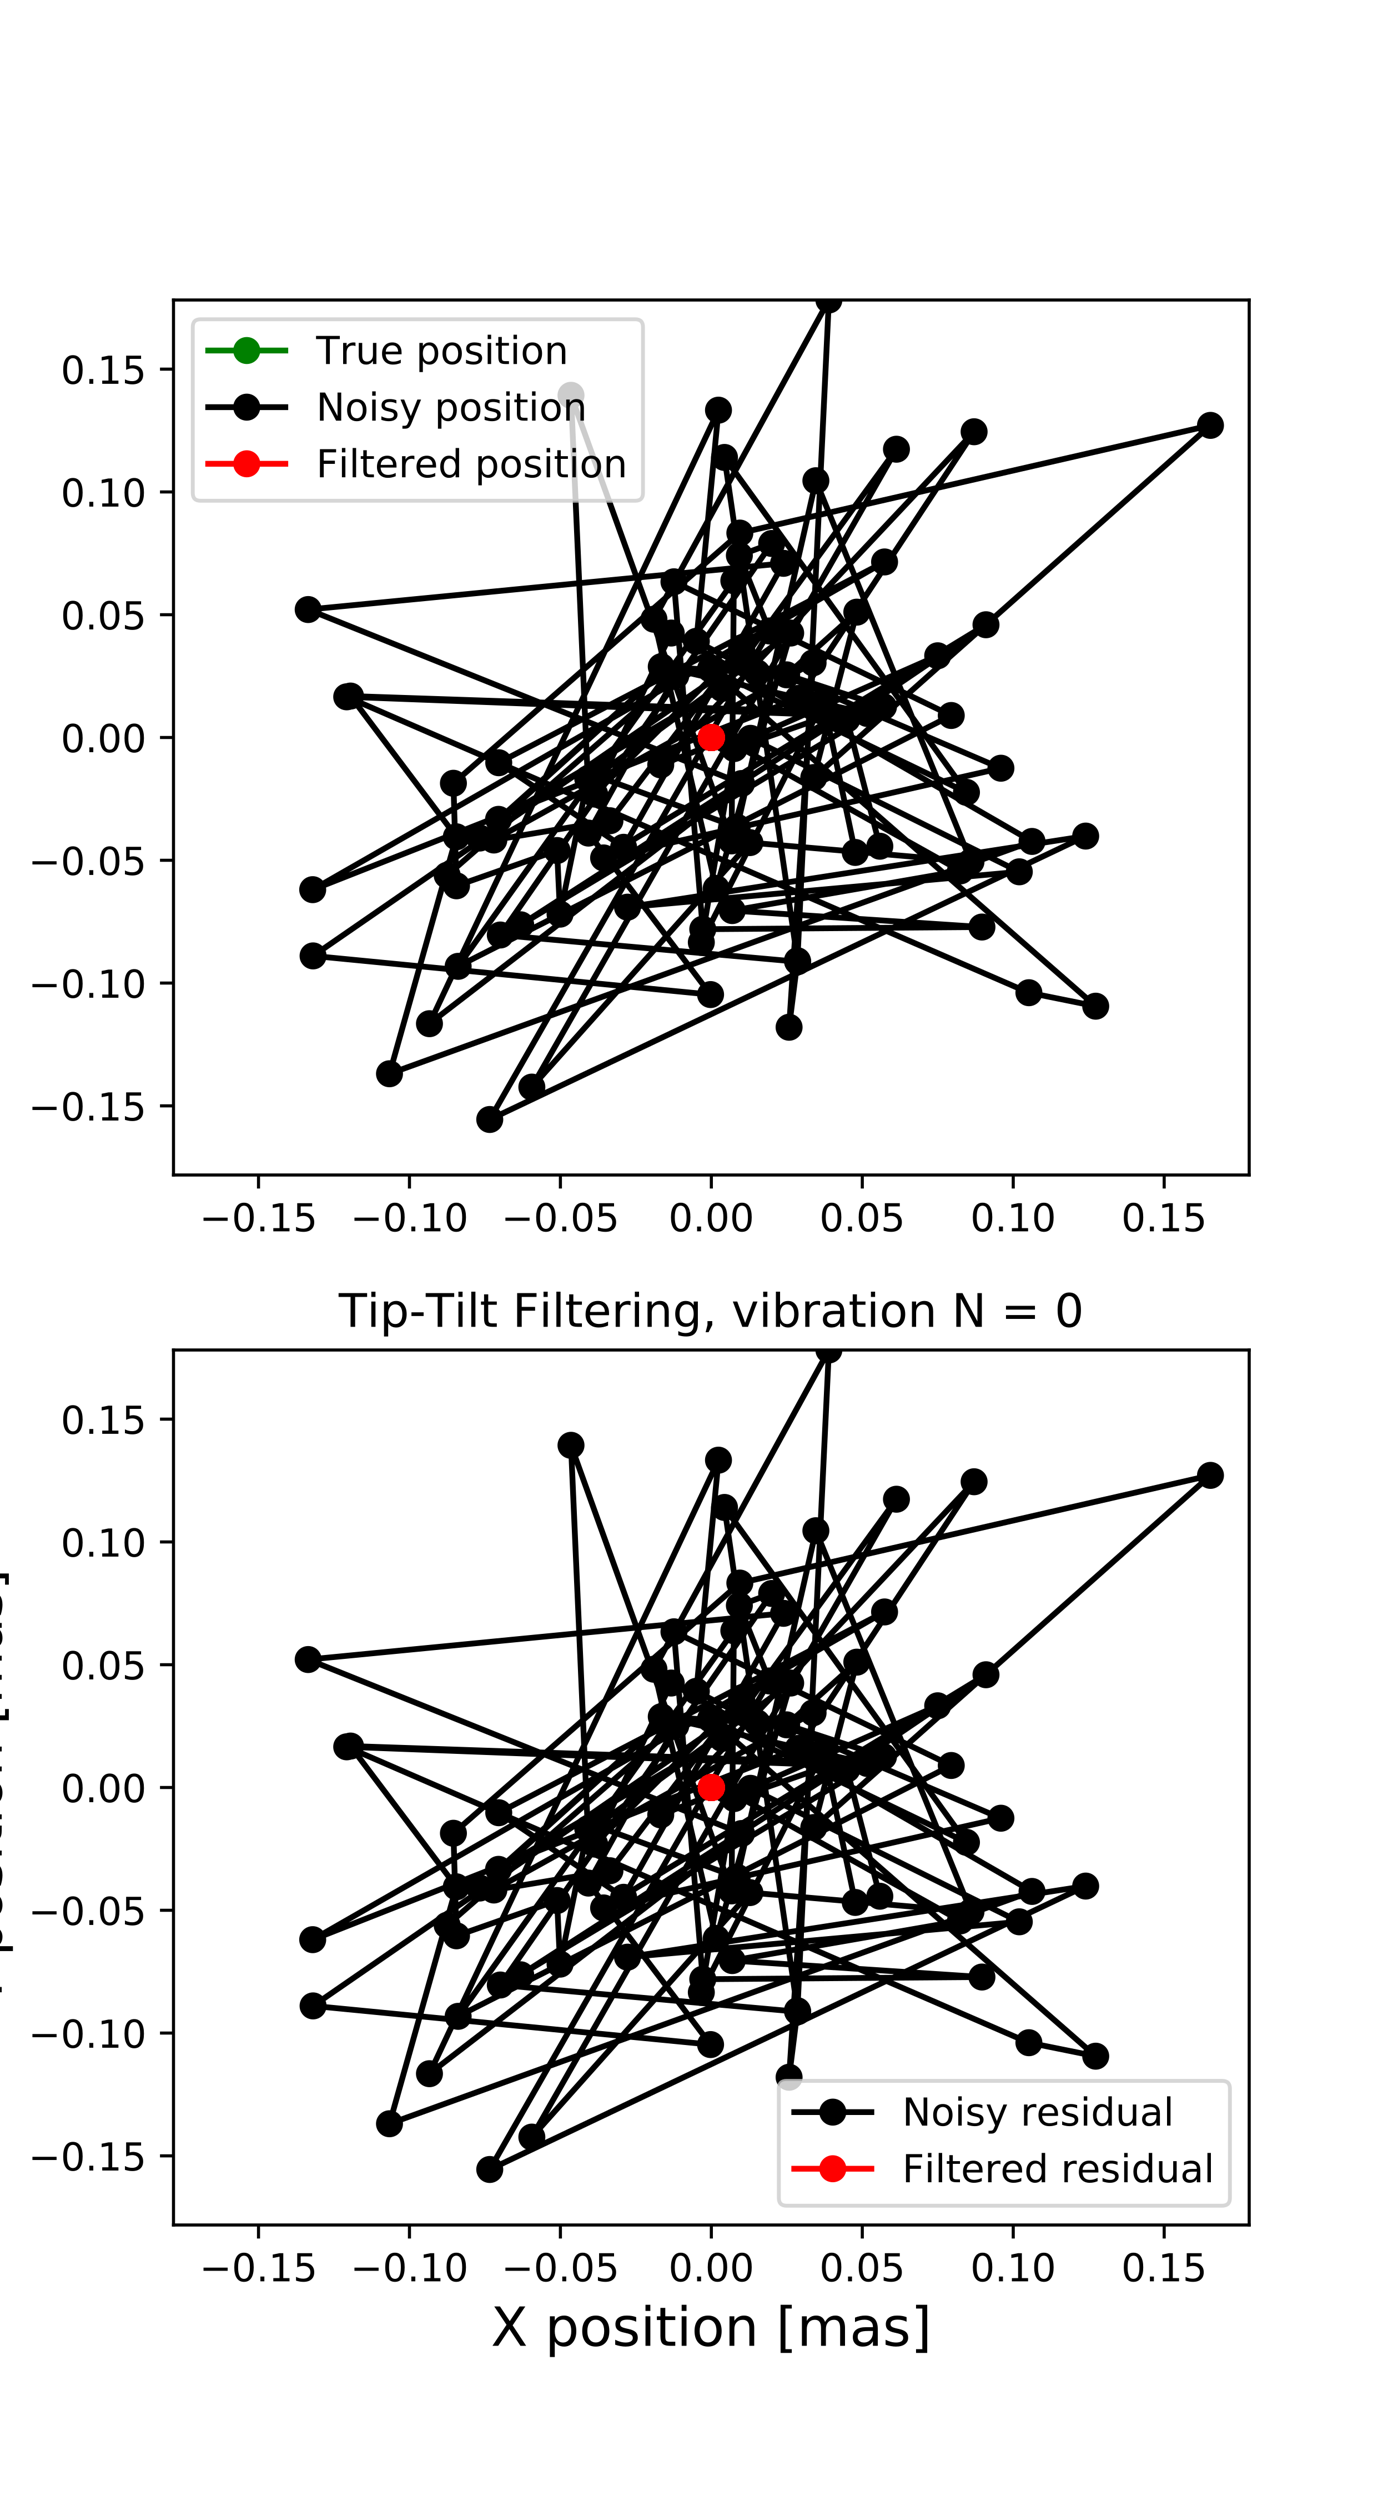 <?xml version="1.0" encoding="utf-8" standalone="no"?>
<!DOCTYPE svg PUBLIC "-//W3C//DTD SVG 1.1//EN"
  "http://www.w3.org/Graphics/SVG/1.1/DTD/svg11.dtd">
<!-- Created with matplotlib (http://matplotlib.org/) -->
<svg height="648pt" version="1.1" viewBox="0 0 360 648" width="360pt" xmlns="http://www.w3.org/2000/svg" xmlns:xlink="http://www.w3.org/1999/xlink">
 <defs>
  <style type="text/css">
*{stroke-linecap:butt;stroke-linejoin:round;}
  </style>
 </defs>
 <g id="figure_1">
  <g id="patch_1">
   <path d="M 0 648 
L 360 648 
L 360 0 
L 0 0 
z
" style="fill:#ffffff;"/>
  </g>
  <g id="axes_1">
   <g id="patch_2">
    <path d="M 45 304.56 
L 324 304.56 
L 324 77.76 
L 45 77.76 
z
" style="fill:#ffffff;"/>
   </g>
   <g id="matplotlib.axis_1">
    <g id="xtick_1">
     <g id="line2d_1">
      <defs>
       <path d="M 0 0 
L 0 3.5 
" id="ma0e640a943" style="stroke:#000000;stroke-width:0.8;"/>
      </defs>
      <g>
       <use style="stroke:#000000;stroke-width:0.8;" x="67.049" xlink:href="#ma0e640a943" y="304.56"/>
      </g>
     </g>
     <g id="text_1">
      <!-- −0.15 -->
      <defs>
       <path d="M 10.594 35.5 
L 73.188 35.5 
L 73.188 27.203 
L 10.594 27.203 
z
" id="DejaVuSans-2212"/>
       <path d="M 31.781 66.406 
Q 24.172 66.406 20.328 58.906 
Q 16.5 51.422 16.5 36.375 
Q 16.5 21.391 20.328 13.891 
Q 24.172 6.391 31.781 6.391 
Q 39.453 6.391 43.281 13.891 
Q 47.125 21.391 47.125 36.375 
Q 47.125 51.422 43.281 58.906 
Q 39.453 66.406 31.781 66.406 
z
M 31.781 74.219 
Q 44.047 74.219 50.516 64.516 
Q 56.984 54.828 56.984 36.375 
Q 56.984 17.969 50.516 8.266 
Q 44.047 -1.422 31.781 -1.422 
Q 19.531 -1.422 13.062 8.266 
Q 6.594 17.969 6.594 36.375 
Q 6.594 54.828 13.062 64.516 
Q 19.531 74.219 31.781 74.219 
z
" id="DejaVuSans-30"/>
       <path d="M 10.688 12.406 
L 21 12.406 
L 21 0 
L 10.688 0 
z
" id="DejaVuSans-2e"/>
       <path d="M 12.406 8.297 
L 28.516 8.297 
L 28.516 63.922 
L 10.984 60.406 
L 10.984 69.391 
L 28.422 72.906 
L 38.281 72.906 
L 38.281 8.297 
L 54.391 8.297 
L 54.391 0 
L 12.406 0 
z
" id="DejaVuSans-31"/>
       <path d="M 10.797 72.906 
L 49.516 72.906 
L 49.516 64.594 
L 19.828 64.594 
L 19.828 46.734 
Q 21.969 47.469 24.109 47.828 
Q 26.266 48.188 28.422 48.188 
Q 40.625 48.188 47.75 41.5 
Q 54.891 34.812 54.891 23.391 
Q 54.891 11.625 47.562 5.094 
Q 40.234 -1.422 26.906 -1.422 
Q 22.312 -1.422 17.547 -0.641 
Q 12.797 0.141 7.719 1.703 
L 7.719 11.625 
Q 12.109 9.234 16.797 8.062 
Q 21.484 6.891 26.703 6.891 
Q 35.156 6.891 40.078 11.328 
Q 45.016 15.766 45.016 23.391 
Q 45.016 31 40.078 35.438 
Q 35.156 39.891 26.703 39.891 
Q 22.75 39.891 18.812 39.016 
Q 14.891 38.141 10.797 36.281 
z
" id="DejaVuSans-35"/>
      </defs>
      <g transform="translate(51.727 319.158)scale(0.1 -0.1)">
       <use xlink:href="#DejaVuSans-2212"/>
       <use x="83.789" xlink:href="#DejaVuSans-30"/>
       <use x="147.412" xlink:href="#DejaVuSans-2e"/>
       <use x="179.199" xlink:href="#DejaVuSans-31"/>
       <use x="242.822" xlink:href="#DejaVuSans-35"/>
      </g>
     </g>
    </g>
    <g id="xtick_2">
     <g id="line2d_2">
      <g>
       <use style="stroke:#000000;stroke-width:0.8;" x="106.2" xlink:href="#ma0e640a943" y="304.56"/>
      </g>
     </g>
     <g id="text_2">
      <!-- −0.10 -->
      <g transform="translate(90.877 319.158)scale(0.1 -0.1)">
       <use xlink:href="#DejaVuSans-2212"/>
       <use x="83.789" xlink:href="#DejaVuSans-30"/>
       <use x="147.412" xlink:href="#DejaVuSans-2e"/>
       <use x="179.199" xlink:href="#DejaVuSans-31"/>
       <use x="242.822" xlink:href="#DejaVuSans-30"/>
      </g>
     </g>
    </g>
    <g id="xtick_3">
     <g id="line2d_3">
      <g>
       <use style="stroke:#000000;stroke-width:0.8;" x="145.35" xlink:href="#ma0e640a943" y="304.56"/>
      </g>
     </g>
     <g id="text_3">
      <!-- −0.05 -->
      <g transform="translate(130.027 319.158)scale(0.1 -0.1)">
       <use xlink:href="#DejaVuSans-2212"/>
       <use x="83.789" xlink:href="#DejaVuSans-30"/>
       <use x="147.412" xlink:href="#DejaVuSans-2e"/>
       <use x="179.199" xlink:href="#DejaVuSans-30"/>
       <use x="242.822" xlink:href="#DejaVuSans-35"/>
      </g>
     </g>
    </g>
    <g id="xtick_4">
     <g id="line2d_4">
      <g>
       <use style="stroke:#000000;stroke-width:0.8;" x="184.5" xlink:href="#ma0e640a943" y="304.56"/>
      </g>
     </g>
     <g id="text_4">
      <!-- 0.00 -->
      <g transform="translate(173.367 319.158)scale(0.1 -0.1)">
       <use xlink:href="#DejaVuSans-30"/>
       <use x="63.623" xlink:href="#DejaVuSans-2e"/>
       <use x="95.41" xlink:href="#DejaVuSans-30"/>
       <use x="159.033" xlink:href="#DejaVuSans-30"/>
      </g>
     </g>
    </g>
    <g id="xtick_5">
     <g id="line2d_5">
      <g>
       <use style="stroke:#000000;stroke-width:0.8;" x="223.65" xlink:href="#ma0e640a943" y="304.56"/>
      </g>
     </g>
     <g id="text_5">
      <!-- 0.05 -->
      <g transform="translate(212.517 319.158)scale(0.1 -0.1)">
       <use xlink:href="#DejaVuSans-30"/>
       <use x="63.623" xlink:href="#DejaVuSans-2e"/>
       <use x="95.41" xlink:href="#DejaVuSans-30"/>
       <use x="159.033" xlink:href="#DejaVuSans-35"/>
      </g>
     </g>
    </g>
    <g id="xtick_6">
     <g id="line2d_6">
      <g>
       <use style="stroke:#000000;stroke-width:0.8;" x="262.8" xlink:href="#ma0e640a943" y="304.56"/>
      </g>
     </g>
     <g id="text_6">
      <!-- 0.10 -->
      <g transform="translate(251.668 319.158)scale(0.1 -0.1)">
       <use xlink:href="#DejaVuSans-30"/>
       <use x="63.623" xlink:href="#DejaVuSans-2e"/>
       <use x="95.41" xlink:href="#DejaVuSans-31"/>
       <use x="159.033" xlink:href="#DejaVuSans-30"/>
      </g>
     </g>
    </g>
    <g id="xtick_7">
     <g id="line2d_7">
      <g>
       <use style="stroke:#000000;stroke-width:0.8;" x="301.951" xlink:href="#ma0e640a943" y="304.56"/>
      </g>
     </g>
     <g id="text_7">
      <!-- 0.15 -->
      <g transform="translate(290.818 319.158)scale(0.1 -0.1)">
       <use xlink:href="#DejaVuSans-30"/>
       <use x="63.623" xlink:href="#DejaVuSans-2e"/>
       <use x="95.41" xlink:href="#DejaVuSans-31"/>
       <use x="159.033" xlink:href="#DejaVuSans-35"/>
      </g>
     </g>
    </g>
   </g>
   <g id="matplotlib.axis_2">
    <g id="ytick_1">
     <g id="line2d_8">
      <defs>
       <path d="M 0 0 
L -3.5 0 
" id="md84ed5db3e" style="stroke:#000000;stroke-width:0.8;"/>
      </defs>
      <g>
       <use style="stroke:#000000;stroke-width:0.8;" x="45" xlink:href="#md84ed5db3e" y="286.636"/>
      </g>
     </g>
     <g id="text_8">
      <!-- −0.15 -->
      <g transform="translate(7.355 290.435)scale(0.1 -0.1)">
       <use xlink:href="#DejaVuSans-2212"/>
       <use x="83.789" xlink:href="#DejaVuSans-30"/>
       <use x="147.412" xlink:href="#DejaVuSans-2e"/>
       <use x="179.199" xlink:href="#DejaVuSans-31"/>
       <use x="242.822" xlink:href="#DejaVuSans-35"/>
      </g>
     </g>
    </g>
    <g id="ytick_2">
     <g id="line2d_9">
      <g>
       <use style="stroke:#000000;stroke-width:0.8;" x="45" xlink:href="#md84ed5db3e" y="254.811"/>
      </g>
     </g>
     <g id="text_9">
      <!-- −0.10 -->
      <g transform="translate(7.355 258.61)scale(0.1 -0.1)">
       <use xlink:href="#DejaVuSans-2212"/>
       <use x="83.789" xlink:href="#DejaVuSans-30"/>
       <use x="147.412" xlink:href="#DejaVuSans-2e"/>
       <use x="179.199" xlink:href="#DejaVuSans-31"/>
       <use x="242.822" xlink:href="#DejaVuSans-30"/>
      </g>
     </g>
    </g>
    <g id="ytick_3">
     <g id="line2d_10">
      <g>
       <use style="stroke:#000000;stroke-width:0.8;" x="45" xlink:href="#md84ed5db3e" y="222.985"/>
      </g>
     </g>
     <g id="text_10">
      <!-- −0.05 -->
      <g transform="translate(7.355 226.785)scale(0.1 -0.1)">
       <use xlink:href="#DejaVuSans-2212"/>
       <use x="83.789" xlink:href="#DejaVuSans-30"/>
       <use x="147.412" xlink:href="#DejaVuSans-2e"/>
       <use x="179.199" xlink:href="#DejaVuSans-30"/>
       <use x="242.822" xlink:href="#DejaVuSans-35"/>
      </g>
     </g>
    </g>
    <g id="ytick_4">
     <g id="line2d_11">
      <g>
       <use style="stroke:#000000;stroke-width:0.8;" x="45" xlink:href="#md84ed5db3e" y="191.16"/>
      </g>
     </g>
     <g id="text_11">
      <!-- 0.00 -->
      <g transform="translate(15.734 194.959)scale(0.1 -0.1)">
       <use xlink:href="#DejaVuSans-30"/>
       <use x="63.623" xlink:href="#DejaVuSans-2e"/>
       <use x="95.41" xlink:href="#DejaVuSans-30"/>
       <use x="159.033" xlink:href="#DejaVuSans-30"/>
      </g>
     </g>
    </g>
    <g id="ytick_5">
     <g id="line2d_12">
      <g>
       <use style="stroke:#000000;stroke-width:0.8;" x="45" xlink:href="#md84ed5db3e" y="159.335"/>
      </g>
     </g>
     <g id="text_12">
      <!-- 0.05 -->
      <g transform="translate(15.734 163.134)scale(0.1 -0.1)">
       <use xlink:href="#DejaVuSans-30"/>
       <use x="63.623" xlink:href="#DejaVuSans-2e"/>
       <use x="95.41" xlink:href="#DejaVuSans-30"/>
       <use x="159.033" xlink:href="#DejaVuSans-35"/>
      </g>
     </g>
    </g>
    <g id="ytick_6">
     <g id="line2d_13">
      <g>
       <use style="stroke:#000000;stroke-width:0.8;" x="45" xlink:href="#md84ed5db3e" y="127.509"/>
      </g>
     </g>
     <g id="text_13">
      <!-- 0.10 -->
      <g transform="translate(15.734 131.309)scale(0.1 -0.1)">
       <use xlink:href="#DejaVuSans-30"/>
       <use x="63.623" xlink:href="#DejaVuSans-2e"/>
       <use x="95.41" xlink:href="#DejaVuSans-31"/>
       <use x="159.033" xlink:href="#DejaVuSans-30"/>
      </g>
     </g>
    </g>
    <g id="ytick_7">
     <g id="line2d_14">
      <g>
       <use style="stroke:#000000;stroke-width:0.8;" x="45" xlink:href="#md84ed5db3e" y="95.684"/>
      </g>
     </g>
     <g id="text_14">
      <!-- 0.15 -->
      <g transform="translate(15.734 99.483)scale(0.1 -0.1)">
       <use xlink:href="#DejaVuSans-30"/>
       <use x="63.623" xlink:href="#DejaVuSans-2e"/>
       <use x="95.41" xlink:href="#DejaVuSans-31"/>
       <use x="159.033" xlink:href="#DejaVuSans-35"/>
      </g>
     </g>
    </g>
   </g>
   <g id="line2d_15">
    <path clip-path="url(#p9cb78b395c)" d="M 184.5 191.16 
L 184.5 191.16 
L 184.5 191.16 
L 184.5 191.16 
L 184.5 191.16 
L 184.5 191.16 
L 184.5 191.16 
L 184.5 191.16 
L 184.5 191.16 
L 184.5 191.16 
L 184.5 191.16 
L 184.5 191.16 
L 184.5 191.16 
L 184.5 191.16 
L 184.5 191.16 
L 184.5 191.16 
L 184.5 191.16 
L 184.5 191.16 
L 184.5 191.16 
L 184.5 191.16 
L 184.5 191.16 
L 184.5 191.16 
L 184.5 191.16 
L 184.5 191.16 
L 184.5 191.16 
L 184.5 191.16 
L 184.5 191.16 
L 184.5 191.16 
L 184.5 191.16 
L 184.5 191.16 
L 184.5 191.16 
L 184.5 191.16 
L 184.5 191.16 
L 184.5 191.16 
L 184.5 191.16 
L 184.5 191.16 
L 184.5 191.16 
L 184.5 191.16 
L 184.5 191.16 
L 184.5 191.16 
L 184.5 191.16 
L 184.5 191.16 
L 184.5 191.16 
L 184.5 191.16 
L 184.5 191.16 
L 184.5 191.16 
L 184.5 191.16 
L 184.5 191.16 
L 184.5 191.16 
L 184.5 191.16 
L 184.5 191.16 
L 184.5 191.16 
L 184.5 191.16 
L 184.5 191.16 
L 184.5 191.16 
L 184.5 191.16 
L 184.5 191.16 
L 184.5 191.16 
L 184.5 191.16 
L 184.5 191.16 
L 184.5 191.16 
L 184.5 191.16 
L 184.5 191.16 
L 184.5 191.16 
L 184.5 191.16 
L 184.5 191.16 
L 184.5 191.16 
L 184.5 191.16 
L 184.5 191.16 
L 184.5 191.16 
L 184.5 191.16 
L 184.5 191.16 
L 184.5 191.16 
L 184.5 191.16 
L 184.5 191.16 
L 184.5 191.16 
L 184.5 191.16 
L 184.5 191.16 
L 184.5 191.16 
L 184.5 191.16 
L 184.5 191.16 
L 184.5 191.16 
L 184.5 191.16 
L 184.5 191.16 
L 184.5 191.16 
L 184.5 191.16 
L 184.5 191.16 
L 184.5 191.16 
L 184.5 191.16 
L 184.5 191.16 
L 184.5 191.16 
L 184.5 191.16 
L 184.5 191.16 
L 184.5 191.16 
L 184.5 191.16 
L 184.5 191.16 
L 184.5 191.16 
L 184.5 191.16 
L 184.5 191.16 
" style="fill:none;stroke:#008000;stroke-linecap:square;stroke-width:1.5;"/>
    <defs>
     <path d="M 0 3 
C 0.796 3 1.559 2.684 2.121 2.121 
C 2.684 1.559 3 0.796 3 0 
C 3 -0.796 2.684 -1.559 2.121 -2.121 
C 1.559 -2.684 0.796 -3 0 -3 
C -0.796 -3 -1.559 -2.684 -2.121 -2.121 
C -2.684 -1.559 -3 -0.796 -3 0 
C -3 0.796 -2.684 1.559 -2.121 2.121 
C -1.559 2.684 -0.796 3 0 3 
z
" id="m5b8024528b" style="stroke:#008000;"/>
    </defs>
    <g clip-path="url(#p9cb78b395c)">
     <use style="fill:#008000;stroke:#008000;" x="184.5" xlink:href="#m5b8024528b" y="191.16"/>
     <use style="fill:#008000;stroke:#008000;" x="184.5" xlink:href="#m5b8024528b" y="191.16"/>
     <use style="fill:#008000;stroke:#008000;" x="184.5" xlink:href="#m5b8024528b" y="191.16"/>
     <use style="fill:#008000;stroke:#008000;" x="184.5" xlink:href="#m5b8024528b" y="191.16"/>
     <use style="fill:#008000;stroke:#008000;" x="184.5" xlink:href="#m5b8024528b" y="191.16"/>
     <use style="fill:#008000;stroke:#008000;" x="184.5" xlink:href="#m5b8024528b" y="191.16"/>
     <use style="fill:#008000;stroke:#008000;" x="184.5" xlink:href="#m5b8024528b" y="191.16"/>
     <use style="fill:#008000;stroke:#008000;" x="184.5" xlink:href="#m5b8024528b" y="191.16"/>
     <use style="fill:#008000;stroke:#008000;" x="184.5" xlink:href="#m5b8024528b" y="191.16"/>
     <use style="fill:#008000;stroke:#008000;" x="184.5" xlink:href="#m5b8024528b" y="191.16"/>
     <use style="fill:#008000;stroke:#008000;" x="184.5" xlink:href="#m5b8024528b" y="191.16"/>
     <use style="fill:#008000;stroke:#008000;" x="184.5" xlink:href="#m5b8024528b" y="191.16"/>
     <use style="fill:#008000;stroke:#008000;" x="184.5" xlink:href="#m5b8024528b" y="191.16"/>
     <use style="fill:#008000;stroke:#008000;" x="184.5" xlink:href="#m5b8024528b" y="191.16"/>
     <use style="fill:#008000;stroke:#008000;" x="184.5" xlink:href="#m5b8024528b" y="191.16"/>
     <use style="fill:#008000;stroke:#008000;" x="184.5" xlink:href="#m5b8024528b" y="191.16"/>
     <use style="fill:#008000;stroke:#008000;" x="184.5" xlink:href="#m5b8024528b" y="191.16"/>
     <use style="fill:#008000;stroke:#008000;" x="184.5" xlink:href="#m5b8024528b" y="191.16"/>
     <use style="fill:#008000;stroke:#008000;" x="184.5" xlink:href="#m5b8024528b" y="191.16"/>
     <use style="fill:#008000;stroke:#008000;" x="184.5" xlink:href="#m5b8024528b" y="191.16"/>
     <use style="fill:#008000;stroke:#008000;" x="184.5" xlink:href="#m5b8024528b" y="191.16"/>
     <use style="fill:#008000;stroke:#008000;" x="184.5" xlink:href="#m5b8024528b" y="191.16"/>
     <use style="fill:#008000;stroke:#008000;" x="184.5" xlink:href="#m5b8024528b" y="191.16"/>
     <use style="fill:#008000;stroke:#008000;" x="184.5" xlink:href="#m5b8024528b" y="191.16"/>
     <use style="fill:#008000;stroke:#008000;" x="184.5" xlink:href="#m5b8024528b" y="191.16"/>
     <use style="fill:#008000;stroke:#008000;" x="184.5" xlink:href="#m5b8024528b" y="191.16"/>
     <use style="fill:#008000;stroke:#008000;" x="184.5" xlink:href="#m5b8024528b" y="191.16"/>
     <use style="fill:#008000;stroke:#008000;" x="184.5" xlink:href="#m5b8024528b" y="191.16"/>
     <use style="fill:#008000;stroke:#008000;" x="184.5" xlink:href="#m5b8024528b" y="191.16"/>
     <use style="fill:#008000;stroke:#008000;" x="184.5" xlink:href="#m5b8024528b" y="191.16"/>
     <use style="fill:#008000;stroke:#008000;" x="184.5" xlink:href="#m5b8024528b" y="191.16"/>
     <use style="fill:#008000;stroke:#008000;" x="184.5" xlink:href="#m5b8024528b" y="191.16"/>
     <use style="fill:#008000;stroke:#008000;" x="184.5" xlink:href="#m5b8024528b" y="191.16"/>
     <use style="fill:#008000;stroke:#008000;" x="184.5" xlink:href="#m5b8024528b" y="191.16"/>
     <use style="fill:#008000;stroke:#008000;" x="184.5" xlink:href="#m5b8024528b" y="191.16"/>
     <use style="fill:#008000;stroke:#008000;" x="184.5" xlink:href="#m5b8024528b" y="191.16"/>
     <use style="fill:#008000;stroke:#008000;" x="184.5" xlink:href="#m5b8024528b" y="191.16"/>
     <use style="fill:#008000;stroke:#008000;" x="184.5" xlink:href="#m5b8024528b" y="191.16"/>
     <use style="fill:#008000;stroke:#008000;" x="184.5" xlink:href="#m5b8024528b" y="191.16"/>
     <use style="fill:#008000;stroke:#008000;" x="184.5" xlink:href="#m5b8024528b" y="191.16"/>
     <use style="fill:#008000;stroke:#008000;" x="184.5" xlink:href="#m5b8024528b" y="191.16"/>
     <use style="fill:#008000;stroke:#008000;" x="184.5" xlink:href="#m5b8024528b" y="191.16"/>
     <use style="fill:#008000;stroke:#008000;" x="184.5" xlink:href="#m5b8024528b" y="191.16"/>
     <use style="fill:#008000;stroke:#008000;" x="184.5" xlink:href="#m5b8024528b" y="191.16"/>
     <use style="fill:#008000;stroke:#008000;" x="184.5" xlink:href="#m5b8024528b" y="191.16"/>
     <use style="fill:#008000;stroke:#008000;" x="184.5" xlink:href="#m5b8024528b" y="191.16"/>
     <use style="fill:#008000;stroke:#008000;" x="184.5" xlink:href="#m5b8024528b" y="191.16"/>
     <use style="fill:#008000;stroke:#008000;" x="184.5" xlink:href="#m5b8024528b" y="191.16"/>
     <use style="fill:#008000;stroke:#008000;" x="184.5" xlink:href="#m5b8024528b" y="191.16"/>
     <use style="fill:#008000;stroke:#008000;" x="184.5" xlink:href="#m5b8024528b" y="191.16"/>
     <use style="fill:#008000;stroke:#008000;" x="184.5" xlink:href="#m5b8024528b" y="191.16"/>
     <use style="fill:#008000;stroke:#008000;" x="184.5" xlink:href="#m5b8024528b" y="191.16"/>
     <use style="fill:#008000;stroke:#008000;" x="184.5" xlink:href="#m5b8024528b" y="191.16"/>
     <use style="fill:#008000;stroke:#008000;" x="184.5" xlink:href="#m5b8024528b" y="191.16"/>
     <use style="fill:#008000;stroke:#008000;" x="184.5" xlink:href="#m5b8024528b" y="191.16"/>
     <use style="fill:#008000;stroke:#008000;" x="184.5" xlink:href="#m5b8024528b" y="191.16"/>
     <use style="fill:#008000;stroke:#008000;" x="184.5" xlink:href="#m5b8024528b" y="191.16"/>
     <use style="fill:#008000;stroke:#008000;" x="184.5" xlink:href="#m5b8024528b" y="191.16"/>
     <use style="fill:#008000;stroke:#008000;" x="184.5" xlink:href="#m5b8024528b" y="191.16"/>
     <use style="fill:#008000;stroke:#008000;" x="184.5" xlink:href="#m5b8024528b" y="191.16"/>
     <use style="fill:#008000;stroke:#008000;" x="184.5" xlink:href="#m5b8024528b" y="191.16"/>
     <use style="fill:#008000;stroke:#008000;" x="184.5" xlink:href="#m5b8024528b" y="191.16"/>
     <use style="fill:#008000;stroke:#008000;" x="184.5" xlink:href="#m5b8024528b" y="191.16"/>
     <use style="fill:#008000;stroke:#008000;" x="184.5" xlink:href="#m5b8024528b" y="191.16"/>
     <use style="fill:#008000;stroke:#008000;" x="184.5" xlink:href="#m5b8024528b" y="191.16"/>
     <use style="fill:#008000;stroke:#008000;" x="184.5" xlink:href="#m5b8024528b" y="191.16"/>
     <use style="fill:#008000;stroke:#008000;" x="184.5" xlink:href="#m5b8024528b" y="191.16"/>
     <use style="fill:#008000;stroke:#008000;" x="184.5" xlink:href="#m5b8024528b" y="191.16"/>
     <use style="fill:#008000;stroke:#008000;" x="184.5" xlink:href="#m5b8024528b" y="191.16"/>
     <use style="fill:#008000;stroke:#008000;" x="184.5" xlink:href="#m5b8024528b" y="191.16"/>
     <use style="fill:#008000;stroke:#008000;" x="184.5" xlink:href="#m5b8024528b" y="191.16"/>
     <use style="fill:#008000;stroke:#008000;" x="184.5" xlink:href="#m5b8024528b" y="191.16"/>
     <use style="fill:#008000;stroke:#008000;" x="184.5" xlink:href="#m5b8024528b" y="191.16"/>
     <use style="fill:#008000;stroke:#008000;" x="184.5" xlink:href="#m5b8024528b" y="191.16"/>
     <use style="fill:#008000;stroke:#008000;" x="184.5" xlink:href="#m5b8024528b" y="191.16"/>
     <use style="fill:#008000;stroke:#008000;" x="184.5" xlink:href="#m5b8024528b" y="191.16"/>
     <use style="fill:#008000;stroke:#008000;" x="184.5" xlink:href="#m5b8024528b" y="191.16"/>
     <use style="fill:#008000;stroke:#008000;" x="184.5" xlink:href="#m5b8024528b" y="191.16"/>
     <use style="fill:#008000;stroke:#008000;" x="184.5" xlink:href="#m5b8024528b" y="191.16"/>
     <use style="fill:#008000;stroke:#008000;" x="184.5" xlink:href="#m5b8024528b" y="191.16"/>
     <use style="fill:#008000;stroke:#008000;" x="184.5" xlink:href="#m5b8024528b" y="191.16"/>
     <use style="fill:#008000;stroke:#008000;" x="184.5" xlink:href="#m5b8024528b" y="191.16"/>
     <use style="fill:#008000;stroke:#008000;" x="184.5" xlink:href="#m5b8024528b" y="191.16"/>
     <use style="fill:#008000;stroke:#008000;" x="184.5" xlink:href="#m5b8024528b" y="191.16"/>
     <use style="fill:#008000;stroke:#008000;" x="184.5" xlink:href="#m5b8024528b" y="191.16"/>
     <use style="fill:#008000;stroke:#008000;" x="184.5" xlink:href="#m5b8024528b" y="191.16"/>
     <use style="fill:#008000;stroke:#008000;" x="184.5" xlink:href="#m5b8024528b" y="191.16"/>
     <use style="fill:#008000;stroke:#008000;" x="184.5" xlink:href="#m5b8024528b" y="191.16"/>
     <use style="fill:#008000;stroke:#008000;" x="184.5" xlink:href="#m5b8024528b" y="191.16"/>
     <use style="fill:#008000;stroke:#008000;" x="184.5" xlink:href="#m5b8024528b" y="191.16"/>
     <use style="fill:#008000;stroke:#008000;" x="184.5" xlink:href="#m5b8024528b" y="191.16"/>
     <use style="fill:#008000;stroke:#008000;" x="184.5" xlink:href="#m5b8024528b" y="191.16"/>
     <use style="fill:#008000;stroke:#008000;" x="184.5" xlink:href="#m5b8024528b" y="191.16"/>
     <use style="fill:#008000;stroke:#008000;" x="184.5" xlink:href="#m5b8024528b" y="191.16"/>
     <use style="fill:#008000;stroke:#008000;" x="184.5" xlink:href="#m5b8024528b" y="191.16"/>
     <use style="fill:#008000;stroke:#008000;" x="184.5" xlink:href="#m5b8024528b" y="191.16"/>
     <use style="fill:#008000;stroke:#008000;" x="184.5" xlink:href="#m5b8024528b" y="191.16"/>
     <use style="fill:#008000;stroke:#008000;" x="184.5" xlink:href="#m5b8024528b" y="191.16"/>
     <use style="fill:#008000;stroke:#008000;" x="184.5" xlink:href="#m5b8024528b" y="191.16"/>
    </g>
   </g>
   <g id="line2d_16">
    <path clip-path="url(#p9cb78b395c)" d="M 124.421 217.222 
L 171.925 174.106 
L 129.31 212.375 
L 187.263 178.441 
L 232.512 116.438 
L 137.942 281.776 
L 194.495 218.401 
L 251.845 223.356 
L 211.612 124.604 
L 191.181 214.419 
L 154.687 201.129 
L 205.077 164.089 
L 185.76 230.289 
L 169.611 160.503 
L 214.986 77.76 
L 206.823 249.023 
L 204.663 266.262 
L 210.89 171.801 
L 128.09 217.732 
L 158.201 212.736 
L 192.327 167.944 
L 154.234 205.824 
L 174.099 164.085 
L 267.673 218.102 
L 101.022 278.318 
L 118.362 216.896 
L 90.913 180.418 
L 224.949 184.94 
L 171.509 172.803 
L 196.32 174.37 
L 180.606 166.226 
L 186.351 106.316 
L 111.387 265.342 
L 192.322 203.093 
L 79.935 157.995 
L 203.224 146.017 
L 161.744 219.617 
L 129.357 197.702 
L 229.429 145.655 
L 81.103 230.602 
L 206.986 181.034 
L 252.651 111.91 
L 171.37 198.262 
L 188.171 191.636 
L 249.111 225.727 
L 189.92 236.025 
L 254.684 240.288 
L 182.272 240.854 
L 174.8 150.8 
L 246.724 185.456 
L 118.829 250.475 
L 190.332 150.524 
L 189.744 217.96 
L 148.099 102.466 
L 152.452 201.886 
L 145.258 236.949 
L 144.485 220.455 
L 118.401 229.602 
L 117.602 203.022 
L 191.89 138.171 
L 313.958 110.26 
L 211.066 201.541 
L 222.227 158.67 
L 204.034 174.918 
L 229.151 183.162 
L 135.058 239.706 
L 243.206 169.978 
L 194.663 191.374 
L 264.376 225.973 
L 162.761 235.138 
L 281.588 216.713 
L 127.025 290.172 
L 199.569 163.548 
L 191.766 143.972 
L 200.147 140.87 
L 129.761 242.353 
L 206.901 249.276 
L 187.908 118.568 
L 250.668 205.38 
L 184.279 173.457 
L 284.191 260.805 
L 266.863 257.311 
L 89.925 180.618 
L 215.336 185.341 
L 190.433 194.028 
L 181.9 244.26 
L 213.567 181.77 
L 221.822 220.955 
L 228.199 219.342 
L 219.68 186.395 
L 255.733 161.935 
L 156.556 222.376 
L 259.605 199.123 
L 193.022 170.662 
L 81.201 247.771 
L 184.299 257.793 
L 152.623 215.938 
L 175.279 175.13 
L 115.981 226.87 
" style="fill:none;stroke:#000000;stroke-linecap:square;stroke-width:1.5;"/>
    <defs>
     <path d="M 0 3 
C 0.796 3 1.559 2.684 2.121 2.121 
C 2.684 1.559 3 0.796 3 0 
C 3 -0.796 2.684 -1.559 2.121 -2.121 
C 1.559 -2.684 0.796 -3 0 -3 
C -0.796 -3 -1.559 -2.684 -2.121 -2.121 
C -2.684 -1.559 -3 -0.796 -3 0 
C -3 0.796 -2.684 1.559 -2.121 2.121 
C -1.559 2.684 -0.796 3 0 3 
z
" id="mf146192f8a" style="stroke:#000000;"/>
    </defs>
    <g clip-path="url(#p9cb78b395c)">
     <use style="stroke:#000000;" x="124.421" xlink:href="#mf146192f8a" y="217.222"/>
     <use style="stroke:#000000;" x="171.925" xlink:href="#mf146192f8a" y="174.106"/>
     <use style="stroke:#000000;" x="129.31" xlink:href="#mf146192f8a" y="212.375"/>
     <use style="stroke:#000000;" x="187.263" xlink:href="#mf146192f8a" y="178.441"/>
     <use style="stroke:#000000;" x="232.512" xlink:href="#mf146192f8a" y="116.438"/>
     <use style="stroke:#000000;" x="137.942" xlink:href="#mf146192f8a" y="281.776"/>
     <use style="stroke:#000000;" x="194.495" xlink:href="#mf146192f8a" y="218.401"/>
     <use style="stroke:#000000;" x="251.845" xlink:href="#mf146192f8a" y="223.356"/>
     <use style="stroke:#000000;" x="211.612" xlink:href="#mf146192f8a" y="124.604"/>
     <use style="stroke:#000000;" x="191.181" xlink:href="#mf146192f8a" y="214.419"/>
     <use style="stroke:#000000;" x="154.687" xlink:href="#mf146192f8a" y="201.129"/>
     <use style="stroke:#000000;" x="205.077" xlink:href="#mf146192f8a" y="164.089"/>
     <use style="stroke:#000000;" x="185.76" xlink:href="#mf146192f8a" y="230.289"/>
     <use style="stroke:#000000;" x="169.611" xlink:href="#mf146192f8a" y="160.503"/>
     <use style="stroke:#000000;" x="214.986" xlink:href="#mf146192f8a" y="77.76"/>
     <use style="stroke:#000000;" x="206.823" xlink:href="#mf146192f8a" y="249.023"/>
     <use style="stroke:#000000;" x="204.663" xlink:href="#mf146192f8a" y="266.262"/>
     <use style="stroke:#000000;" x="210.89" xlink:href="#mf146192f8a" y="171.801"/>
     <use style="stroke:#000000;" x="128.09" xlink:href="#mf146192f8a" y="217.732"/>
     <use style="stroke:#000000;" x="158.201" xlink:href="#mf146192f8a" y="212.736"/>
     <use style="stroke:#000000;" x="192.327" xlink:href="#mf146192f8a" y="167.944"/>
     <use style="stroke:#000000;" x="154.234" xlink:href="#mf146192f8a" y="205.824"/>
     <use style="stroke:#000000;" x="174.099" xlink:href="#mf146192f8a" y="164.085"/>
     <use style="stroke:#000000;" x="267.673" xlink:href="#mf146192f8a" y="218.102"/>
     <use style="stroke:#000000;" x="101.022" xlink:href="#mf146192f8a" y="278.318"/>
     <use style="stroke:#000000;" x="118.362" xlink:href="#mf146192f8a" y="216.896"/>
     <use style="stroke:#000000;" x="90.913" xlink:href="#mf146192f8a" y="180.418"/>
     <use style="stroke:#000000;" x="224.949" xlink:href="#mf146192f8a" y="184.94"/>
     <use style="stroke:#000000;" x="171.509" xlink:href="#mf146192f8a" y="172.803"/>
     <use style="stroke:#000000;" x="196.32" xlink:href="#mf146192f8a" y="174.37"/>
     <use style="stroke:#000000;" x="180.606" xlink:href="#mf146192f8a" y="166.226"/>
     <use style="stroke:#000000;" x="186.351" xlink:href="#mf146192f8a" y="106.316"/>
     <use style="stroke:#000000;" x="111.387" xlink:href="#mf146192f8a" y="265.342"/>
     <use style="stroke:#000000;" x="192.322" xlink:href="#mf146192f8a" y="203.093"/>
     <use style="stroke:#000000;" x="79.935" xlink:href="#mf146192f8a" y="157.995"/>
     <use style="stroke:#000000;" x="203.224" xlink:href="#mf146192f8a" y="146.017"/>
     <use style="stroke:#000000;" x="161.744" xlink:href="#mf146192f8a" y="219.617"/>
     <use style="stroke:#000000;" x="129.357" xlink:href="#mf146192f8a" y="197.702"/>
     <use style="stroke:#000000;" x="229.429" xlink:href="#mf146192f8a" y="145.655"/>
     <use style="stroke:#000000;" x="81.103" xlink:href="#mf146192f8a" y="230.602"/>
     <use style="stroke:#000000;" x="206.986" xlink:href="#mf146192f8a" y="181.034"/>
     <use style="stroke:#000000;" x="252.651" xlink:href="#mf146192f8a" y="111.91"/>
     <use style="stroke:#000000;" x="171.37" xlink:href="#mf146192f8a" y="198.262"/>
     <use style="stroke:#000000;" x="188.171" xlink:href="#mf146192f8a" y="191.636"/>
     <use style="stroke:#000000;" x="249.111" xlink:href="#mf146192f8a" y="225.727"/>
     <use style="stroke:#000000;" x="189.92" xlink:href="#mf146192f8a" y="236.025"/>
     <use style="stroke:#000000;" x="254.684" xlink:href="#mf146192f8a" y="240.288"/>
     <use style="stroke:#000000;" x="182.272" xlink:href="#mf146192f8a" y="240.854"/>
     <use style="stroke:#000000;" x="174.8" xlink:href="#mf146192f8a" y="150.8"/>
     <use style="stroke:#000000;" x="246.724" xlink:href="#mf146192f8a" y="185.456"/>
     <use style="stroke:#000000;" x="118.829" xlink:href="#mf146192f8a" y="250.475"/>
     <use style="stroke:#000000;" x="190.332" xlink:href="#mf146192f8a" y="150.524"/>
     <use style="stroke:#000000;" x="189.744" xlink:href="#mf146192f8a" y="217.96"/>
     <use style="stroke:#000000;" x="148.099" xlink:href="#mf146192f8a" y="102.466"/>
     <use style="stroke:#000000;" x="152.452" xlink:href="#mf146192f8a" y="201.886"/>
     <use style="stroke:#000000;" x="145.258" xlink:href="#mf146192f8a" y="236.949"/>
     <use style="stroke:#000000;" x="144.485" xlink:href="#mf146192f8a" y="220.455"/>
     <use style="stroke:#000000;" x="118.401" xlink:href="#mf146192f8a" y="229.602"/>
     <use style="stroke:#000000;" x="117.602" xlink:href="#mf146192f8a" y="203.022"/>
     <use style="stroke:#000000;" x="191.89" xlink:href="#mf146192f8a" y="138.171"/>
     <use style="stroke:#000000;" x="313.958" xlink:href="#mf146192f8a" y="110.26"/>
     <use style="stroke:#000000;" x="211.066" xlink:href="#mf146192f8a" y="201.541"/>
     <use style="stroke:#000000;" x="222.227" xlink:href="#mf146192f8a" y="158.67"/>
     <use style="stroke:#000000;" x="204.034" xlink:href="#mf146192f8a" y="174.918"/>
     <use style="stroke:#000000;" x="229.151" xlink:href="#mf146192f8a" y="183.162"/>
     <use style="stroke:#000000;" x="135.058" xlink:href="#mf146192f8a" y="239.706"/>
     <use style="stroke:#000000;" x="243.206" xlink:href="#mf146192f8a" y="169.978"/>
     <use style="stroke:#000000;" x="194.663" xlink:href="#mf146192f8a" y="191.374"/>
     <use style="stroke:#000000;" x="264.376" xlink:href="#mf146192f8a" y="225.973"/>
     <use style="stroke:#000000;" x="162.761" xlink:href="#mf146192f8a" y="235.138"/>
     <use style="stroke:#000000;" x="281.588" xlink:href="#mf146192f8a" y="216.713"/>
     <use style="stroke:#000000;" x="127.025" xlink:href="#mf146192f8a" y="290.172"/>
     <use style="stroke:#000000;" x="199.569" xlink:href="#mf146192f8a" y="163.548"/>
     <use style="stroke:#000000;" x="191.766" xlink:href="#mf146192f8a" y="143.972"/>
     <use style="stroke:#000000;" x="200.147" xlink:href="#mf146192f8a" y="140.87"/>
     <use style="stroke:#000000;" x="129.761" xlink:href="#mf146192f8a" y="242.353"/>
     <use style="stroke:#000000;" x="206.901" xlink:href="#mf146192f8a" y="249.276"/>
     <use style="stroke:#000000;" x="187.908" xlink:href="#mf146192f8a" y="118.568"/>
     <use style="stroke:#000000;" x="250.668" xlink:href="#mf146192f8a" y="205.38"/>
     <use style="stroke:#000000;" x="184.279" xlink:href="#mf146192f8a" y="173.457"/>
     <use style="stroke:#000000;" x="284.191" xlink:href="#mf146192f8a" y="260.805"/>
     <use style="stroke:#000000;" x="266.863" xlink:href="#mf146192f8a" y="257.311"/>
     <use style="stroke:#000000;" x="89.925" xlink:href="#mf146192f8a" y="180.618"/>
     <use style="stroke:#000000;" x="215.336" xlink:href="#mf146192f8a" y="185.341"/>
     <use style="stroke:#000000;" x="190.433" xlink:href="#mf146192f8a" y="194.028"/>
     <use style="stroke:#000000;" x="181.9" xlink:href="#mf146192f8a" y="244.26"/>
     <use style="stroke:#000000;" x="213.567" xlink:href="#mf146192f8a" y="181.77"/>
     <use style="stroke:#000000;" x="221.822" xlink:href="#mf146192f8a" y="220.955"/>
     <use style="stroke:#000000;" x="228.199" xlink:href="#mf146192f8a" y="219.342"/>
     <use style="stroke:#000000;" x="219.68" xlink:href="#mf146192f8a" y="186.395"/>
     <use style="stroke:#000000;" x="255.733" xlink:href="#mf146192f8a" y="161.935"/>
     <use style="stroke:#000000;" x="156.556" xlink:href="#mf146192f8a" y="222.376"/>
     <use style="stroke:#000000;" x="259.605" xlink:href="#mf146192f8a" y="199.123"/>
     <use style="stroke:#000000;" x="193.022" xlink:href="#mf146192f8a" y="170.662"/>
     <use style="stroke:#000000;" x="81.201" xlink:href="#mf146192f8a" y="247.771"/>
     <use style="stroke:#000000;" x="184.299" xlink:href="#mf146192f8a" y="257.793"/>
     <use style="stroke:#000000;" x="152.623" xlink:href="#mf146192f8a" y="215.938"/>
     <use style="stroke:#000000;" x="175.279" xlink:href="#mf146192f8a" y="175.13"/>
     <use style="stroke:#000000;" x="115.981" xlink:href="#mf146192f8a" y="226.87"/>
    </g>
   </g>
   <g id="line2d_17">
    <path clip-path="url(#p9cb78b395c)" d="M 184.5 191.16 
L 184.5 191.16 
L 184.5 191.16 
L 184.5 191.16 
L 184.5 191.16 
L 184.5 191.16 
L 184.5 191.16 
L 184.5 191.16 
L 184.5 191.16 
L 184.5 191.16 
L 184.5 191.16 
L 184.5 191.16 
L 184.5 191.16 
L 184.5 191.16 
L 184.5 191.16 
L 184.5 191.16 
L 184.5 191.16 
L 184.5 191.16 
L 184.5 191.16 
L 184.5 191.16 
L 184.5 191.16 
L 184.5 191.16 
L 184.5 191.16 
L 184.5 191.16 
L 184.5 191.16 
L 184.5 191.16 
L 184.5 191.16 
L 184.5 191.16 
L 184.5 191.16 
L 184.5 191.16 
L 184.5 191.16 
L 184.5 191.16 
L 184.5 191.16 
L 184.5 191.16 
L 184.5 191.16 
L 184.5 191.16 
L 184.5 191.16 
L 184.5 191.16 
L 184.5 191.16 
L 184.5 191.16 
L 184.5 191.16 
L 184.5 191.16 
L 184.5 191.16 
L 184.5 191.16 
L 184.5 191.16 
L 184.5 191.16 
L 184.5 191.16 
L 184.5 191.16 
L 184.5 191.16 
L 184.5 191.16 
L 184.5 191.16 
L 184.5 191.16 
L 184.5 191.16 
L 184.5 191.16 
L 184.5 191.16 
L 184.5 191.16 
L 184.5 191.16 
L 184.5 191.16 
L 184.5 191.16 
L 184.5 191.16 
L 184.5 191.16 
L 184.5 191.16 
L 184.5 191.16 
L 184.5 191.16 
L 184.5 191.16 
L 184.5 191.16 
L 184.5 191.16 
L 184.5 191.16 
L 184.5 191.16 
L 184.5 191.16 
L 184.5 191.16 
L 184.5 191.16 
L 184.5 191.16 
L 184.5 191.16 
L 184.5 191.16 
L 184.5 191.16 
L 184.5 191.16 
L 184.5 191.16 
L 184.5 191.16 
L 184.5 191.16 
L 184.5 191.16 
L 184.5 191.16 
L 184.5 191.16 
L 184.5 191.16 
L 184.5 191.16 
L 184.5 191.16 
L 184.5 191.16 
L 184.5 191.16 
L 184.5 191.16 
L 184.5 191.16 
L 184.5 191.16 
L 184.5 191.16 
L 184.5 191.16 
L 184.5 191.16 
L 184.5 191.16 
L 184.5 191.16 
L 184.5 191.16 
L 184.5 191.16 
L 184.5 191.16 
" style="fill:none;stroke:#ff0000;stroke-linecap:square;stroke-width:1.5;"/>
    <defs>
     <path d="M 0 3 
C 0.796 3 1.559 2.684 2.121 2.121 
C 2.684 1.559 3 0.796 3 0 
C 3 -0.796 2.684 -1.559 2.121 -2.121 
C 1.559 -2.684 0.796 -3 0 -3 
C -0.796 -3 -1.559 -2.684 -2.121 -2.121 
C -2.684 -1.559 -3 -0.796 -3 0 
C -3 0.796 -2.684 1.559 -2.121 2.121 
C -1.559 2.684 -0.796 3 0 3 
z
" id="me9de314eca" style="stroke:#ff0000;"/>
    </defs>
    <g clip-path="url(#p9cb78b395c)">
     <use style="fill:#ff0000;stroke:#ff0000;" x="184.5" xlink:href="#me9de314eca" y="191.16"/>
     <use style="fill:#ff0000;stroke:#ff0000;" x="184.5" xlink:href="#me9de314eca" y="191.16"/>
     <use style="fill:#ff0000;stroke:#ff0000;" x="184.5" xlink:href="#me9de314eca" y="191.16"/>
     <use style="fill:#ff0000;stroke:#ff0000;" x="184.5" xlink:href="#me9de314eca" y="191.16"/>
     <use style="fill:#ff0000;stroke:#ff0000;" x="184.5" xlink:href="#me9de314eca" y="191.16"/>
     <use style="fill:#ff0000;stroke:#ff0000;" x="184.5" xlink:href="#me9de314eca" y="191.16"/>
     <use style="fill:#ff0000;stroke:#ff0000;" x="184.5" xlink:href="#me9de314eca" y="191.16"/>
     <use style="fill:#ff0000;stroke:#ff0000;" x="184.5" xlink:href="#me9de314eca" y="191.16"/>
     <use style="fill:#ff0000;stroke:#ff0000;" x="184.5" xlink:href="#me9de314eca" y="191.16"/>
     <use style="fill:#ff0000;stroke:#ff0000;" x="184.5" xlink:href="#me9de314eca" y="191.16"/>
     <use style="fill:#ff0000;stroke:#ff0000;" x="184.5" xlink:href="#me9de314eca" y="191.16"/>
     <use style="fill:#ff0000;stroke:#ff0000;" x="184.5" xlink:href="#me9de314eca" y="191.16"/>
     <use style="fill:#ff0000;stroke:#ff0000;" x="184.5" xlink:href="#me9de314eca" y="191.16"/>
     <use style="fill:#ff0000;stroke:#ff0000;" x="184.5" xlink:href="#me9de314eca" y="191.16"/>
     <use style="fill:#ff0000;stroke:#ff0000;" x="184.5" xlink:href="#me9de314eca" y="191.16"/>
     <use style="fill:#ff0000;stroke:#ff0000;" x="184.5" xlink:href="#me9de314eca" y="191.16"/>
     <use style="fill:#ff0000;stroke:#ff0000;" x="184.5" xlink:href="#me9de314eca" y="191.16"/>
     <use style="fill:#ff0000;stroke:#ff0000;" x="184.5" xlink:href="#me9de314eca" y="191.16"/>
     <use style="fill:#ff0000;stroke:#ff0000;" x="184.5" xlink:href="#me9de314eca" y="191.16"/>
     <use style="fill:#ff0000;stroke:#ff0000;" x="184.5" xlink:href="#me9de314eca" y="191.16"/>
     <use style="fill:#ff0000;stroke:#ff0000;" x="184.5" xlink:href="#me9de314eca" y="191.16"/>
     <use style="fill:#ff0000;stroke:#ff0000;" x="184.5" xlink:href="#me9de314eca" y="191.16"/>
     <use style="fill:#ff0000;stroke:#ff0000;" x="184.5" xlink:href="#me9de314eca" y="191.16"/>
     <use style="fill:#ff0000;stroke:#ff0000;" x="184.5" xlink:href="#me9de314eca" y="191.16"/>
     <use style="fill:#ff0000;stroke:#ff0000;" x="184.5" xlink:href="#me9de314eca" y="191.16"/>
     <use style="fill:#ff0000;stroke:#ff0000;" x="184.5" xlink:href="#me9de314eca" y="191.16"/>
     <use style="fill:#ff0000;stroke:#ff0000;" x="184.5" xlink:href="#me9de314eca" y="191.16"/>
     <use style="fill:#ff0000;stroke:#ff0000;" x="184.5" xlink:href="#me9de314eca" y="191.16"/>
     <use style="fill:#ff0000;stroke:#ff0000;" x="184.5" xlink:href="#me9de314eca" y="191.16"/>
     <use style="fill:#ff0000;stroke:#ff0000;" x="184.5" xlink:href="#me9de314eca" y="191.16"/>
     <use style="fill:#ff0000;stroke:#ff0000;" x="184.5" xlink:href="#me9de314eca" y="191.16"/>
     <use style="fill:#ff0000;stroke:#ff0000;" x="184.5" xlink:href="#me9de314eca" y="191.16"/>
     <use style="fill:#ff0000;stroke:#ff0000;" x="184.5" xlink:href="#me9de314eca" y="191.16"/>
     <use style="fill:#ff0000;stroke:#ff0000;" x="184.5" xlink:href="#me9de314eca" y="191.16"/>
     <use style="fill:#ff0000;stroke:#ff0000;" x="184.5" xlink:href="#me9de314eca" y="191.16"/>
     <use style="fill:#ff0000;stroke:#ff0000;" x="184.5" xlink:href="#me9de314eca" y="191.16"/>
     <use style="fill:#ff0000;stroke:#ff0000;" x="184.5" xlink:href="#me9de314eca" y="191.16"/>
     <use style="fill:#ff0000;stroke:#ff0000;" x="184.5" xlink:href="#me9de314eca" y="191.16"/>
     <use style="fill:#ff0000;stroke:#ff0000;" x="184.5" xlink:href="#me9de314eca" y="191.16"/>
     <use style="fill:#ff0000;stroke:#ff0000;" x="184.5" xlink:href="#me9de314eca" y="191.16"/>
     <use style="fill:#ff0000;stroke:#ff0000;" x="184.5" xlink:href="#me9de314eca" y="191.16"/>
     <use style="fill:#ff0000;stroke:#ff0000;" x="184.5" xlink:href="#me9de314eca" y="191.16"/>
     <use style="fill:#ff0000;stroke:#ff0000;" x="184.5" xlink:href="#me9de314eca" y="191.16"/>
     <use style="fill:#ff0000;stroke:#ff0000;" x="184.5" xlink:href="#me9de314eca" y="191.16"/>
     <use style="fill:#ff0000;stroke:#ff0000;" x="184.5" xlink:href="#me9de314eca" y="191.16"/>
     <use style="fill:#ff0000;stroke:#ff0000;" x="184.5" xlink:href="#me9de314eca" y="191.16"/>
     <use style="fill:#ff0000;stroke:#ff0000;" x="184.5" xlink:href="#me9de314eca" y="191.16"/>
     <use style="fill:#ff0000;stroke:#ff0000;" x="184.5" xlink:href="#me9de314eca" y="191.16"/>
     <use style="fill:#ff0000;stroke:#ff0000;" x="184.5" xlink:href="#me9de314eca" y="191.16"/>
     <use style="fill:#ff0000;stroke:#ff0000;" x="184.5" xlink:href="#me9de314eca" y="191.16"/>
     <use style="fill:#ff0000;stroke:#ff0000;" x="184.5" xlink:href="#me9de314eca" y="191.16"/>
     <use style="fill:#ff0000;stroke:#ff0000;" x="184.5" xlink:href="#me9de314eca" y="191.16"/>
     <use style="fill:#ff0000;stroke:#ff0000;" x="184.5" xlink:href="#me9de314eca" y="191.16"/>
     <use style="fill:#ff0000;stroke:#ff0000;" x="184.5" xlink:href="#me9de314eca" y="191.16"/>
     <use style="fill:#ff0000;stroke:#ff0000;" x="184.5" xlink:href="#me9de314eca" y="191.16"/>
     <use style="fill:#ff0000;stroke:#ff0000;" x="184.5" xlink:href="#me9de314eca" y="191.16"/>
     <use style="fill:#ff0000;stroke:#ff0000;" x="184.5" xlink:href="#me9de314eca" y="191.16"/>
     <use style="fill:#ff0000;stroke:#ff0000;" x="184.5" xlink:href="#me9de314eca" y="191.16"/>
     <use style="fill:#ff0000;stroke:#ff0000;" x="184.5" xlink:href="#me9de314eca" y="191.16"/>
     <use style="fill:#ff0000;stroke:#ff0000;" x="184.5" xlink:href="#me9de314eca" y="191.16"/>
     <use style="fill:#ff0000;stroke:#ff0000;" x="184.5" xlink:href="#me9de314eca" y="191.16"/>
     <use style="fill:#ff0000;stroke:#ff0000;" x="184.5" xlink:href="#me9de314eca" y="191.16"/>
     <use style="fill:#ff0000;stroke:#ff0000;" x="184.5" xlink:href="#me9de314eca" y="191.16"/>
     <use style="fill:#ff0000;stroke:#ff0000;" x="184.5" xlink:href="#me9de314eca" y="191.16"/>
     <use style="fill:#ff0000;stroke:#ff0000;" x="184.5" xlink:href="#me9de314eca" y="191.16"/>
     <use style="fill:#ff0000;stroke:#ff0000;" x="184.5" xlink:href="#me9de314eca" y="191.16"/>
     <use style="fill:#ff0000;stroke:#ff0000;" x="184.5" xlink:href="#me9de314eca" y="191.16"/>
     <use style="fill:#ff0000;stroke:#ff0000;" x="184.5" xlink:href="#me9de314eca" y="191.16"/>
     <use style="fill:#ff0000;stroke:#ff0000;" x="184.5" xlink:href="#me9de314eca" y="191.16"/>
     <use style="fill:#ff0000;stroke:#ff0000;" x="184.5" xlink:href="#me9de314eca" y="191.16"/>
     <use style="fill:#ff0000;stroke:#ff0000;" x="184.5" xlink:href="#me9de314eca" y="191.16"/>
     <use style="fill:#ff0000;stroke:#ff0000;" x="184.5" xlink:href="#me9de314eca" y="191.16"/>
     <use style="fill:#ff0000;stroke:#ff0000;" x="184.5" xlink:href="#me9de314eca" y="191.16"/>
     <use style="fill:#ff0000;stroke:#ff0000;" x="184.5" xlink:href="#me9de314eca" y="191.16"/>
     <use style="fill:#ff0000;stroke:#ff0000;" x="184.5" xlink:href="#me9de314eca" y="191.16"/>
     <use style="fill:#ff0000;stroke:#ff0000;" x="184.5" xlink:href="#me9de314eca" y="191.16"/>
     <use style="fill:#ff0000;stroke:#ff0000;" x="184.5" xlink:href="#me9de314eca" y="191.16"/>
     <use style="fill:#ff0000;stroke:#ff0000;" x="184.5" xlink:href="#me9de314eca" y="191.16"/>
     <use style="fill:#ff0000;stroke:#ff0000;" x="184.5" xlink:href="#me9de314eca" y="191.16"/>
     <use style="fill:#ff0000;stroke:#ff0000;" x="184.5" xlink:href="#me9de314eca" y="191.16"/>
     <use style="fill:#ff0000;stroke:#ff0000;" x="184.5" xlink:href="#me9de314eca" y="191.16"/>
     <use style="fill:#ff0000;stroke:#ff0000;" x="184.5" xlink:href="#me9de314eca" y="191.16"/>
     <use style="fill:#ff0000;stroke:#ff0000;" x="184.5" xlink:href="#me9de314eca" y="191.16"/>
     <use style="fill:#ff0000;stroke:#ff0000;" x="184.5" xlink:href="#me9de314eca" y="191.16"/>
     <use style="fill:#ff0000;stroke:#ff0000;" x="184.5" xlink:href="#me9de314eca" y="191.16"/>
     <use style="fill:#ff0000;stroke:#ff0000;" x="184.5" xlink:href="#me9de314eca" y="191.16"/>
     <use style="fill:#ff0000;stroke:#ff0000;" x="184.5" xlink:href="#me9de314eca" y="191.16"/>
     <use style="fill:#ff0000;stroke:#ff0000;" x="184.5" xlink:href="#me9de314eca" y="191.16"/>
     <use style="fill:#ff0000;stroke:#ff0000;" x="184.5" xlink:href="#me9de314eca" y="191.16"/>
     <use style="fill:#ff0000;stroke:#ff0000;" x="184.5" xlink:href="#me9de314eca" y="191.16"/>
     <use style="fill:#ff0000;stroke:#ff0000;" x="184.5" xlink:href="#me9de314eca" y="191.16"/>
     <use style="fill:#ff0000;stroke:#ff0000;" x="184.5" xlink:href="#me9de314eca" y="191.16"/>
     <use style="fill:#ff0000;stroke:#ff0000;" x="184.5" xlink:href="#me9de314eca" y="191.16"/>
     <use style="fill:#ff0000;stroke:#ff0000;" x="184.5" xlink:href="#me9de314eca" y="191.16"/>
     <use style="fill:#ff0000;stroke:#ff0000;" x="184.5" xlink:href="#me9de314eca" y="191.16"/>
     <use style="fill:#ff0000;stroke:#ff0000;" x="184.5" xlink:href="#me9de314eca" y="191.16"/>
     <use style="fill:#ff0000;stroke:#ff0000;" x="184.5" xlink:href="#me9de314eca" y="191.16"/>
     <use style="fill:#ff0000;stroke:#ff0000;" x="184.5" xlink:href="#me9de314eca" y="191.16"/>
     <use style="fill:#ff0000;stroke:#ff0000;" x="184.5" xlink:href="#me9de314eca" y="191.16"/>
    </g>
   </g>
   <g id="patch_3">
    <path d="M 45 304.56 
L 45 77.76 
" style="fill:none;stroke:#000000;stroke-linecap:square;stroke-linejoin:miter;stroke-width:0.8;"/>
   </g>
   <g id="patch_4">
    <path d="M 324 304.56 
L 324 77.76 
" style="fill:none;stroke:#000000;stroke-linecap:square;stroke-linejoin:miter;stroke-width:0.8;"/>
   </g>
   <g id="patch_5">
    <path d="M 45 304.56 
L 324 304.56 
" style="fill:none;stroke:#000000;stroke-linecap:square;stroke-linejoin:miter;stroke-width:0.8;"/>
   </g>
   <g id="patch_6">
    <path d="M 45 77.76 
L 324 77.76 
" style="fill:none;stroke:#000000;stroke-linecap:square;stroke-linejoin:miter;stroke-width:0.8;"/>
   </g>
   <g id="legend_1">
    <g id="patch_7">
     <path d="M 52 129.794 
L 164.767 129.794 
Q 166.767 129.794 166.767 127.794 
L 166.767 84.76 
Q 166.767 82.76 164.767 82.76 
L 52 82.76 
Q 50 82.76 50 84.76 
L 50 127.794 
Q 50 129.794 52 129.794 
z
" style="fill:#ffffff;opacity:0.8;stroke:#cccccc;stroke-linejoin:miter;"/>
    </g>
    <g id="line2d_18">
     <path d="M 54 90.858 
L 74 90.858 
" style="fill:none;stroke:#008000;stroke-linecap:square;stroke-width:1.5;"/>
    </g>
    <g id="line2d_19">
     <g>
      <use style="fill:#008000;stroke:#008000;" x="64" xlink:href="#m5b8024528b" y="90.858"/>
     </g>
    </g>
    <g id="text_15">
     <!-- True position -->
     <defs>
      <path d="M -0.297 72.906 
L 61.375 72.906 
L 61.375 64.594 
L 35.5 64.594 
L 35.5 0 
L 25.594 0 
L 25.594 64.594 
L -0.297 64.594 
z
" id="DejaVuSans-54"/>
      <path d="M 41.109 46.297 
Q 39.594 47.172 37.812 47.578 
Q 36.031 48 33.891 48 
Q 26.266 48 22.188 43.047 
Q 18.109 38.094 18.109 28.812 
L 18.109 0 
L 9.078 0 
L 9.078 54.688 
L 18.109 54.688 
L 18.109 46.188 
Q 20.953 51.172 25.484 53.578 
Q 30.031 56 36.531 56 
Q 37.453 56 38.578 55.875 
Q 39.703 55.766 41.062 55.516 
z
" id="DejaVuSans-72"/>
      <path d="M 8.5 21.578 
L 8.5 54.688 
L 17.484 54.688 
L 17.484 21.922 
Q 17.484 14.156 20.5 10.266 
Q 23.531 6.391 29.594 6.391 
Q 36.859 6.391 41.078 11.031 
Q 45.312 15.672 45.312 23.688 
L 45.312 54.688 
L 54.297 54.688 
L 54.297 0 
L 45.312 0 
L 45.312 8.406 
Q 42.047 3.422 37.719 1 
Q 33.406 -1.422 27.688 -1.422 
Q 18.266 -1.422 13.375 4.438 
Q 8.5 10.297 8.5 21.578 
z
M 31.109 56 
z
" id="DejaVuSans-75"/>
      <path d="M 56.203 29.594 
L 56.203 25.203 
L 14.891 25.203 
Q 15.484 15.922 20.484 11.062 
Q 25.484 6.203 34.422 6.203 
Q 39.594 6.203 44.453 7.469 
Q 49.312 8.734 54.109 11.281 
L 54.109 2.781 
Q 49.266 0.734 44.188 -0.344 
Q 39.109 -1.422 33.891 -1.422 
Q 20.797 -1.422 13.156 6.188 
Q 5.516 13.812 5.516 26.812 
Q 5.516 40.234 12.766 48.109 
Q 20.016 56 32.328 56 
Q 43.359 56 49.781 48.891 
Q 56.203 41.797 56.203 29.594 
z
M 47.219 32.234 
Q 47.125 39.594 43.094 43.984 
Q 39.062 48.391 32.422 48.391 
Q 24.906 48.391 20.391 44.141 
Q 15.875 39.891 15.188 32.172 
z
" id="DejaVuSans-65"/>
      <path id="DejaVuSans-20"/>
      <path d="M 18.109 8.203 
L 18.109 -20.797 
L 9.078 -20.797 
L 9.078 54.688 
L 18.109 54.688 
L 18.109 46.391 
Q 20.953 51.266 25.266 53.625 
Q 29.594 56 35.594 56 
Q 45.562 56 51.781 48.094 
Q 58.016 40.188 58.016 27.297 
Q 58.016 14.406 51.781 6.484 
Q 45.562 -1.422 35.594 -1.422 
Q 29.594 -1.422 25.266 0.953 
Q 20.953 3.328 18.109 8.203 
z
M 48.688 27.297 
Q 48.688 37.203 44.609 42.844 
Q 40.531 48.484 33.406 48.484 
Q 26.266 48.484 22.188 42.844 
Q 18.109 37.203 18.109 27.297 
Q 18.109 17.391 22.188 11.75 
Q 26.266 6.109 33.406 6.109 
Q 40.531 6.109 44.609 11.75 
Q 48.688 17.391 48.688 27.297 
z
" id="DejaVuSans-70"/>
      <path d="M 30.609 48.391 
Q 23.391 48.391 19.188 42.75 
Q 14.984 37.109 14.984 27.297 
Q 14.984 17.484 19.156 11.844 
Q 23.344 6.203 30.609 6.203 
Q 37.797 6.203 41.984 11.859 
Q 46.188 17.531 46.188 27.297 
Q 46.188 37.016 41.984 42.703 
Q 37.797 48.391 30.609 48.391 
z
M 30.609 56 
Q 42.328 56 49.016 48.375 
Q 55.719 40.766 55.719 27.297 
Q 55.719 13.875 49.016 6.219 
Q 42.328 -1.422 30.609 -1.422 
Q 18.844 -1.422 12.172 6.219 
Q 5.516 13.875 5.516 27.297 
Q 5.516 40.766 12.172 48.375 
Q 18.844 56 30.609 56 
z
" id="DejaVuSans-6f"/>
      <path d="M 44.281 53.078 
L 44.281 44.578 
Q 40.484 46.531 36.375 47.5 
Q 32.281 48.484 27.875 48.484 
Q 21.188 48.484 17.844 46.438 
Q 14.5 44.391 14.5 40.281 
Q 14.5 37.156 16.891 35.375 
Q 19.281 33.594 26.516 31.984 
L 29.594 31.297 
Q 39.156 29.25 43.188 25.516 
Q 47.219 21.781 47.219 15.094 
Q 47.219 7.469 41.188 3.016 
Q 35.156 -1.422 24.609 -1.422 
Q 20.219 -1.422 15.453 -0.562 
Q 10.688 0.297 5.422 2 
L 5.422 11.281 
Q 10.406 8.688 15.234 7.391 
Q 20.062 6.109 24.812 6.109 
Q 31.156 6.109 34.562 8.281 
Q 37.984 10.453 37.984 14.406 
Q 37.984 18.062 35.516 20.016 
Q 33.062 21.969 24.703 23.781 
L 21.578 24.516 
Q 13.234 26.266 9.516 29.906 
Q 5.812 33.547 5.812 39.891 
Q 5.812 47.609 11.281 51.797 
Q 16.75 56 26.812 56 
Q 31.781 56 36.172 55.266 
Q 40.578 54.547 44.281 53.078 
z
" id="DejaVuSans-73"/>
      <path d="M 9.422 54.688 
L 18.406 54.688 
L 18.406 0 
L 9.422 0 
z
M 9.422 75.984 
L 18.406 75.984 
L 18.406 64.594 
L 9.422 64.594 
z
" id="DejaVuSans-69"/>
      <path d="M 18.312 70.219 
L 18.312 54.688 
L 36.812 54.688 
L 36.812 47.703 
L 18.312 47.703 
L 18.312 18.016 
Q 18.312 11.328 20.141 9.422 
Q 21.969 7.516 27.594 7.516 
L 36.812 7.516 
L 36.812 0 
L 27.594 0 
Q 17.188 0 13.234 3.875 
Q 9.281 7.766 9.281 18.016 
L 9.281 47.703 
L 2.688 47.703 
L 2.688 54.688 
L 9.281 54.688 
L 9.281 70.219 
z
" id="DejaVuSans-74"/>
      <path d="M 54.891 33.016 
L 54.891 0 
L 45.906 0 
L 45.906 32.719 
Q 45.906 40.484 42.875 44.328 
Q 39.844 48.188 33.797 48.188 
Q 26.516 48.188 22.312 43.547 
Q 18.109 38.922 18.109 30.906 
L 18.109 0 
L 9.078 0 
L 9.078 54.688 
L 18.109 54.688 
L 18.109 46.188 
Q 21.344 51.125 25.703 53.562 
Q 30.078 56 35.797 56 
Q 45.219 56 50.047 50.172 
Q 54.891 44.344 54.891 33.016 
z
" id="DejaVuSans-6e"/>
     </defs>
     <g transform="translate(82 94.358)scale(0.1 -0.1)">
      <use xlink:href="#DejaVuSans-54"/>
      <use x="60.865" xlink:href="#DejaVuSans-72"/>
      <use x="101.979" xlink:href="#DejaVuSans-75"/>
      <use x="165.357" xlink:href="#DejaVuSans-65"/>
      <use x="226.881" xlink:href="#DejaVuSans-20"/>
      <use x="258.668" xlink:href="#DejaVuSans-70"/>
      <use x="322.145" xlink:href="#DejaVuSans-6f"/>
      <use x="383.326" xlink:href="#DejaVuSans-73"/>
      <use x="435.426" xlink:href="#DejaVuSans-69"/>
      <use x="463.209" xlink:href="#DejaVuSans-74"/>
      <use x="502.418" xlink:href="#DejaVuSans-69"/>
      <use x="530.201" xlink:href="#DejaVuSans-6f"/>
      <use x="591.383" xlink:href="#DejaVuSans-6e"/>
     </g>
    </g>
    <g id="line2d_20">
     <path d="M 54 105.537 
L 74 105.537 
" style="fill:none;stroke:#000000;stroke-linecap:square;stroke-width:1.5;"/>
    </g>
    <g id="line2d_21">
     <g>
      <use style="stroke:#000000;" x="64" xlink:href="#mf146192f8a" y="105.537"/>
     </g>
    </g>
    <g id="text_16">
     <!-- Noisy position -->
     <defs>
      <path d="M 9.812 72.906 
L 23.094 72.906 
L 55.422 11.922 
L 55.422 72.906 
L 64.984 72.906 
L 64.984 0 
L 51.703 0 
L 19.391 60.984 
L 19.391 0 
L 9.812 0 
z
" id="DejaVuSans-4e"/>
      <path d="M 32.172 -5.078 
Q 28.375 -14.844 24.75 -17.812 
Q 21.141 -20.797 15.094 -20.797 
L 7.906 -20.797 
L 7.906 -13.281 
L 13.188 -13.281 
Q 16.891 -13.281 18.938 -11.516 
Q 21 -9.766 23.484 -3.219 
L 25.094 0.875 
L 2.984 54.688 
L 12.5 54.688 
L 29.594 11.922 
L 46.688 54.688 
L 56.203 54.688 
z
" id="DejaVuSans-79"/>
     </defs>
     <g transform="translate(82 109.037)scale(0.1 -0.1)">
      <use xlink:href="#DejaVuSans-4e"/>
      <use x="74.805" xlink:href="#DejaVuSans-6f"/>
      <use x="135.986" xlink:href="#DejaVuSans-69"/>
      <use x="163.77" xlink:href="#DejaVuSans-73"/>
      <use x="215.869" xlink:href="#DejaVuSans-79"/>
      <use x="275.049" xlink:href="#DejaVuSans-20"/>
      <use x="306.836" xlink:href="#DejaVuSans-70"/>
      <use x="370.312" xlink:href="#DejaVuSans-6f"/>
      <use x="431.494" xlink:href="#DejaVuSans-73"/>
      <use x="483.594" xlink:href="#DejaVuSans-69"/>
      <use x="511.377" xlink:href="#DejaVuSans-74"/>
      <use x="550.586" xlink:href="#DejaVuSans-69"/>
      <use x="578.369" xlink:href="#DejaVuSans-6f"/>
      <use x="639.551" xlink:href="#DejaVuSans-6e"/>
     </g>
    </g>
    <g id="line2d_22">
     <path d="M 54 120.215 
L 74 120.215 
" style="fill:none;stroke:#ff0000;stroke-linecap:square;stroke-width:1.5;"/>
    </g>
    <g id="line2d_23">
     <g>
      <use style="fill:#ff0000;stroke:#ff0000;" x="64" xlink:href="#me9de314eca" y="120.215"/>
     </g>
    </g>
    <g id="text_17">
     <!-- Filtered position -->
     <defs>
      <path d="M 9.812 72.906 
L 51.703 72.906 
L 51.703 64.594 
L 19.672 64.594 
L 19.672 43.109 
L 48.578 43.109 
L 48.578 34.812 
L 19.672 34.812 
L 19.672 0 
L 9.812 0 
z
" id="DejaVuSans-46"/>
      <path d="M 9.422 75.984 
L 18.406 75.984 
L 18.406 0 
L 9.422 0 
z
" id="DejaVuSans-6c"/>
      <path d="M 45.406 46.391 
L 45.406 75.984 
L 54.391 75.984 
L 54.391 0 
L 45.406 0 
L 45.406 8.203 
Q 42.578 3.328 38.25 0.953 
Q 33.938 -1.422 27.875 -1.422 
Q 17.969 -1.422 11.734 6.484 
Q 5.516 14.406 5.516 27.297 
Q 5.516 40.188 11.734 48.094 
Q 17.969 56 27.875 56 
Q 33.938 56 38.25 53.625 
Q 42.578 51.266 45.406 46.391 
z
M 14.797 27.297 
Q 14.797 17.391 18.875 11.75 
Q 22.953 6.109 30.078 6.109 
Q 37.203 6.109 41.297 11.75 
Q 45.406 17.391 45.406 27.297 
Q 45.406 37.203 41.297 42.844 
Q 37.203 48.484 30.078 48.484 
Q 22.953 48.484 18.875 42.844 
Q 14.797 37.203 14.797 27.297 
z
" id="DejaVuSans-64"/>
     </defs>
     <g transform="translate(82 123.715)scale(0.1 -0.1)">
      <use xlink:href="#DejaVuSans-46"/>
      <use x="57.41" xlink:href="#DejaVuSans-69"/>
      <use x="85.193" xlink:href="#DejaVuSans-6c"/>
      <use x="112.977" xlink:href="#DejaVuSans-74"/>
      <use x="152.186" xlink:href="#DejaVuSans-65"/>
      <use x="213.709" xlink:href="#DejaVuSans-72"/>
      <use x="254.791" xlink:href="#DejaVuSans-65"/>
      <use x="316.314" xlink:href="#DejaVuSans-64"/>
      <use x="379.791" xlink:href="#DejaVuSans-20"/>
      <use x="411.578" xlink:href="#DejaVuSans-70"/>
      <use x="475.055" xlink:href="#DejaVuSans-6f"/>
      <use x="536.236" xlink:href="#DejaVuSans-73"/>
      <use x="588.336" xlink:href="#DejaVuSans-69"/>
      <use x="616.119" xlink:href="#DejaVuSans-74"/>
      <use x="655.328" xlink:href="#DejaVuSans-69"/>
      <use x="683.111" xlink:href="#DejaVuSans-6f"/>
      <use x="744.293" xlink:href="#DejaVuSans-6e"/>
     </g>
    </g>
   </g>
  </g>
  <g id="axes_2">
   <g id="patch_8">
    <path d="M 45 576.72 
L 324 576.72 
L 324 349.92 
L 45 349.92 
z
" style="fill:#ffffff;"/>
   </g>
   <g id="matplotlib.axis_3">
    <g id="xtick_8">
     <g id="line2d_24">
      <g>
       <use style="stroke:#000000;stroke-width:0.8;" x="67.049" xlink:href="#ma0e640a943" y="576.72"/>
      </g>
     </g>
     <g id="text_18">
      <!-- −0.15 -->
      <g transform="translate(51.727 591.318)scale(0.1 -0.1)">
       <use xlink:href="#DejaVuSans-2212"/>
       <use x="83.789" xlink:href="#DejaVuSans-30"/>
       <use x="147.412" xlink:href="#DejaVuSans-2e"/>
       <use x="179.199" xlink:href="#DejaVuSans-31"/>
       <use x="242.822" xlink:href="#DejaVuSans-35"/>
      </g>
     </g>
    </g>
    <g id="xtick_9">
     <g id="line2d_25">
      <g>
       <use style="stroke:#000000;stroke-width:0.8;" x="106.2" xlink:href="#ma0e640a943" y="576.72"/>
      </g>
     </g>
     <g id="text_19">
      <!-- −0.10 -->
      <g transform="translate(90.877 591.318)scale(0.1 -0.1)">
       <use xlink:href="#DejaVuSans-2212"/>
       <use x="83.789" xlink:href="#DejaVuSans-30"/>
       <use x="147.412" xlink:href="#DejaVuSans-2e"/>
       <use x="179.199" xlink:href="#DejaVuSans-31"/>
       <use x="242.822" xlink:href="#DejaVuSans-30"/>
      </g>
     </g>
    </g>
    <g id="xtick_10">
     <g id="line2d_26">
      <g>
       <use style="stroke:#000000;stroke-width:0.8;" x="145.35" xlink:href="#ma0e640a943" y="576.72"/>
      </g>
     </g>
     <g id="text_20">
      <!-- −0.05 -->
      <g transform="translate(130.027 591.318)scale(0.1 -0.1)">
       <use xlink:href="#DejaVuSans-2212"/>
       <use x="83.789" xlink:href="#DejaVuSans-30"/>
       <use x="147.412" xlink:href="#DejaVuSans-2e"/>
       <use x="179.199" xlink:href="#DejaVuSans-30"/>
       <use x="242.822" xlink:href="#DejaVuSans-35"/>
      </g>
     </g>
    </g>
    <g id="xtick_11">
     <g id="line2d_27">
      <g>
       <use style="stroke:#000000;stroke-width:0.8;" x="184.5" xlink:href="#ma0e640a943" y="576.72"/>
      </g>
     </g>
     <g id="text_21">
      <!-- 0.00 -->
      <g transform="translate(173.367 591.318)scale(0.1 -0.1)">
       <use xlink:href="#DejaVuSans-30"/>
       <use x="63.623" xlink:href="#DejaVuSans-2e"/>
       <use x="95.41" xlink:href="#DejaVuSans-30"/>
       <use x="159.033" xlink:href="#DejaVuSans-30"/>
      </g>
     </g>
    </g>
    <g id="xtick_12">
     <g id="line2d_28">
      <g>
       <use style="stroke:#000000;stroke-width:0.8;" x="223.65" xlink:href="#ma0e640a943" y="576.72"/>
      </g>
     </g>
     <g id="text_22">
      <!-- 0.05 -->
      <g transform="translate(212.517 591.318)scale(0.1 -0.1)">
       <use xlink:href="#DejaVuSans-30"/>
       <use x="63.623" xlink:href="#DejaVuSans-2e"/>
       <use x="95.41" xlink:href="#DejaVuSans-30"/>
       <use x="159.033" xlink:href="#DejaVuSans-35"/>
      </g>
     </g>
    </g>
    <g id="xtick_13">
     <g id="line2d_29">
      <g>
       <use style="stroke:#000000;stroke-width:0.8;" x="262.8" xlink:href="#ma0e640a943" y="576.72"/>
      </g>
     </g>
     <g id="text_23">
      <!-- 0.10 -->
      <g transform="translate(251.668 591.318)scale(0.1 -0.1)">
       <use xlink:href="#DejaVuSans-30"/>
       <use x="63.623" xlink:href="#DejaVuSans-2e"/>
       <use x="95.41" xlink:href="#DejaVuSans-31"/>
       <use x="159.033" xlink:href="#DejaVuSans-30"/>
      </g>
     </g>
    </g>
    <g id="xtick_14">
     <g id="line2d_30">
      <g>
       <use style="stroke:#000000;stroke-width:0.8;" x="301.951" xlink:href="#ma0e640a943" y="576.72"/>
      </g>
     </g>
     <g id="text_24">
      <!-- 0.15 -->
      <g transform="translate(290.818 591.318)scale(0.1 -0.1)">
       <use xlink:href="#DejaVuSans-30"/>
       <use x="63.623" xlink:href="#DejaVuSans-2e"/>
       <use x="95.41" xlink:href="#DejaVuSans-31"/>
       <use x="159.033" xlink:href="#DejaVuSans-35"/>
      </g>
     </g>
    </g>
    <g id="text_25">
     <!-- X position [mas] -->
     <defs>
      <path d="M 6.297 72.906 
L 16.891 72.906 
L 35.016 45.797 
L 53.219 72.906 
L 63.812 72.906 
L 40.375 37.891 
L 65.375 0 
L 54.781 0 
L 34.281 31 
L 13.625 0 
L 2.984 0 
L 29 38.922 
z
" id="DejaVuSans-58"/>
      <path d="M 8.594 75.984 
L 29.297 75.984 
L 29.297 69 
L 17.578 69 
L 17.578 -6.203 
L 29.297 -6.203 
L 29.297 -13.188 
L 8.594 -13.188 
z
" id="DejaVuSans-5b"/>
      <path d="M 52 44.188 
Q 55.375 50.25 60.062 53.125 
Q 64.75 56 71.094 56 
Q 79.641 56 84.281 50.016 
Q 88.922 44.047 88.922 33.016 
L 88.922 0 
L 79.891 0 
L 79.891 32.719 
Q 79.891 40.578 77.094 44.375 
Q 74.312 48.188 68.609 48.188 
Q 61.625 48.188 57.562 43.547 
Q 53.516 38.922 53.516 30.906 
L 53.516 0 
L 44.484 0 
L 44.484 32.719 
Q 44.484 40.625 41.703 44.406 
Q 38.922 48.188 33.109 48.188 
Q 26.219 48.188 22.156 43.531 
Q 18.109 38.875 18.109 30.906 
L 18.109 0 
L 9.078 0 
L 9.078 54.688 
L 18.109 54.688 
L 18.109 46.188 
Q 21.188 51.219 25.484 53.609 
Q 29.781 56 35.688 56 
Q 41.656 56 45.828 52.969 
Q 50 49.953 52 44.188 
z
" id="DejaVuSans-6d"/>
      <path d="M 34.281 27.484 
Q 23.391 27.484 19.188 25 
Q 14.984 22.516 14.984 16.5 
Q 14.984 11.719 18.141 8.906 
Q 21.297 6.109 26.703 6.109 
Q 34.188 6.109 38.703 11.406 
Q 43.219 16.703 43.219 25.484 
L 43.219 27.484 
z
M 52.203 31.203 
L 52.203 0 
L 43.219 0 
L 43.219 8.297 
Q 40.141 3.328 35.547 0.953 
Q 30.953 -1.422 24.312 -1.422 
Q 15.922 -1.422 10.953 3.297 
Q 6 8.016 6 15.922 
Q 6 25.141 12.172 29.828 
Q 18.359 34.516 30.609 34.516 
L 43.219 34.516 
L 43.219 35.406 
Q 43.219 41.609 39.141 45 
Q 35.062 48.391 27.688 48.391 
Q 23 48.391 18.547 47.266 
Q 14.109 46.141 10.016 43.891 
L 10.016 52.203 
Q 14.938 54.109 19.578 55.047 
Q 24.219 56 28.609 56 
Q 40.484 56 46.344 49.844 
Q 52.203 43.703 52.203 31.203 
z
" id="DejaVuSans-61"/>
      <path d="M 30.422 75.984 
L 30.422 -13.188 
L 9.719 -13.188 
L 9.719 -6.203 
L 21.391 -6.203 
L 21.391 69 
L 9.719 69 
L 9.719 75.984 
z
" id="DejaVuSans-5d"/>
     </defs>
     <g transform="translate(127.312 608.036)scale(0.14 -0.14)">
      <use xlink:href="#DejaVuSans-58"/>
      <use x="68.506" xlink:href="#DejaVuSans-20"/>
      <use x="100.293" xlink:href="#DejaVuSans-70"/>
      <use x="163.77" xlink:href="#DejaVuSans-6f"/>
      <use x="224.951" xlink:href="#DejaVuSans-73"/>
      <use x="277.051" xlink:href="#DejaVuSans-69"/>
      <use x="304.834" xlink:href="#DejaVuSans-74"/>
      <use x="344.043" xlink:href="#DejaVuSans-69"/>
      <use x="371.826" xlink:href="#DejaVuSans-6f"/>
      <use x="433.008" xlink:href="#DejaVuSans-6e"/>
      <use x="496.387" xlink:href="#DejaVuSans-20"/>
      <use x="528.174" xlink:href="#DejaVuSans-5b"/>
      <use x="567.188" xlink:href="#DejaVuSans-6d"/>
      <use x="664.6" xlink:href="#DejaVuSans-61"/>
      <use x="725.879" xlink:href="#DejaVuSans-73"/>
      <use x="777.979" xlink:href="#DejaVuSans-5d"/>
     </g>
    </g>
   </g>
   <g id="matplotlib.axis_4">
    <g id="ytick_8">
     <g id="line2d_31">
      <g>
       <use style="stroke:#000000;stroke-width:0.8;" x="45" xlink:href="#md84ed5db3e" y="558.796"/>
      </g>
     </g>
     <g id="text_26">
      <!-- −0.15 -->
      <g transform="translate(7.355 562.595)scale(0.1 -0.1)">
       <use xlink:href="#DejaVuSans-2212"/>
       <use x="83.789" xlink:href="#DejaVuSans-30"/>
       <use x="147.412" xlink:href="#DejaVuSans-2e"/>
       <use x="179.199" xlink:href="#DejaVuSans-31"/>
       <use x="242.822" xlink:href="#DejaVuSans-35"/>
      </g>
     </g>
    </g>
    <g id="ytick_9">
     <g id="line2d_32">
      <g>
       <use style="stroke:#000000;stroke-width:0.8;" x="45" xlink:href="#md84ed5db3e" y="526.971"/>
      </g>
     </g>
     <g id="text_27">
      <!-- −0.10 -->
      <g transform="translate(7.355 530.77)scale(0.1 -0.1)">
       <use xlink:href="#DejaVuSans-2212"/>
       <use x="83.789" xlink:href="#DejaVuSans-30"/>
       <use x="147.412" xlink:href="#DejaVuSans-2e"/>
       <use x="179.199" xlink:href="#DejaVuSans-31"/>
       <use x="242.822" xlink:href="#DejaVuSans-30"/>
      </g>
     </g>
    </g>
    <g id="ytick_10">
     <g id="line2d_33">
      <g>
       <use style="stroke:#000000;stroke-width:0.8;" x="45" xlink:href="#md84ed5db3e" y="495.145"/>
      </g>
     </g>
     <g id="text_28">
      <!-- −0.05 -->
      <g transform="translate(7.355 498.945)scale(0.1 -0.1)">
       <use xlink:href="#DejaVuSans-2212"/>
       <use x="83.789" xlink:href="#DejaVuSans-30"/>
       <use x="147.412" xlink:href="#DejaVuSans-2e"/>
       <use x="179.199" xlink:href="#DejaVuSans-30"/>
       <use x="242.822" xlink:href="#DejaVuSans-35"/>
      </g>
     </g>
    </g>
    <g id="ytick_11">
     <g id="line2d_34">
      <g>
       <use style="stroke:#000000;stroke-width:0.8;" x="45" xlink:href="#md84ed5db3e" y="463.32"/>
      </g>
     </g>
     <g id="text_29">
      <!-- 0.00 -->
      <g transform="translate(15.734 467.119)scale(0.1 -0.1)">
       <use xlink:href="#DejaVuSans-30"/>
       <use x="63.623" xlink:href="#DejaVuSans-2e"/>
       <use x="95.41" xlink:href="#DejaVuSans-30"/>
       <use x="159.033" xlink:href="#DejaVuSans-30"/>
      </g>
     </g>
    </g>
    <g id="ytick_12">
     <g id="line2d_35">
      <g>
       <use style="stroke:#000000;stroke-width:0.8;" x="45" xlink:href="#md84ed5db3e" y="431.495"/>
      </g>
     </g>
     <g id="text_30">
      <!-- 0.05 -->
      <g transform="translate(15.734 435.294)scale(0.1 -0.1)">
       <use xlink:href="#DejaVuSans-30"/>
       <use x="63.623" xlink:href="#DejaVuSans-2e"/>
       <use x="95.41" xlink:href="#DejaVuSans-30"/>
       <use x="159.033" xlink:href="#DejaVuSans-35"/>
      </g>
     </g>
    </g>
    <g id="ytick_13">
     <g id="line2d_36">
      <g>
       <use style="stroke:#000000;stroke-width:0.8;" x="45" xlink:href="#md84ed5db3e" y="399.669"/>
      </g>
     </g>
     <g id="text_31">
      <!-- 0.10 -->
      <g transform="translate(15.734 403.469)scale(0.1 -0.1)">
       <use xlink:href="#DejaVuSans-30"/>
       <use x="63.623" xlink:href="#DejaVuSans-2e"/>
       <use x="95.41" xlink:href="#DejaVuSans-31"/>
       <use x="159.033" xlink:href="#DejaVuSans-30"/>
      </g>
     </g>
    </g>
    <g id="ytick_14">
     <g id="line2d_37">
      <g>
       <use style="stroke:#000000;stroke-width:0.8;" x="45" xlink:href="#md84ed5db3e" y="367.844"/>
      </g>
     </g>
     <g id="text_32">
      <!-- 0.15 -->
      <g transform="translate(15.734 371.643)scale(0.1 -0.1)">
       <use xlink:href="#DejaVuSans-30"/>
       <use x="63.623" xlink:href="#DejaVuSans-2e"/>
       <use x="95.41" xlink:href="#DejaVuSans-31"/>
       <use x="159.033" xlink:href="#DejaVuSans-35"/>
      </g>
     </g>
    </g>
    <g id="text_33">
     <!-- Y position [mas] -->
     <defs>
      <path d="M -0.203 72.906 
L 10.406 72.906 
L 30.609 42.922 
L 50.688 72.906 
L 61.281 72.906 
L 35.5 34.719 
L 35.5 0 
L 25.594 0 
L 25.594 34.719 
z
" id="DejaVuSans-59"/>
     </defs>
     <g transform="translate(0.443 519.988)rotate(-90)scale(0.14 -0.14)">
      <use xlink:href="#DejaVuSans-59"/>
      <use x="61.084" xlink:href="#DejaVuSans-20"/>
      <use x="92.871" xlink:href="#DejaVuSans-70"/>
      <use x="156.348" xlink:href="#DejaVuSans-6f"/>
      <use x="217.529" xlink:href="#DejaVuSans-73"/>
      <use x="269.629" xlink:href="#DejaVuSans-69"/>
      <use x="297.412" xlink:href="#DejaVuSans-74"/>
      <use x="336.621" xlink:href="#DejaVuSans-69"/>
      <use x="364.404" xlink:href="#DejaVuSans-6f"/>
      <use x="425.586" xlink:href="#DejaVuSans-6e"/>
      <use x="488.965" xlink:href="#DejaVuSans-20"/>
      <use x="520.752" xlink:href="#DejaVuSans-5b"/>
      <use x="559.766" xlink:href="#DejaVuSans-6d"/>
      <use x="657.178" xlink:href="#DejaVuSans-61"/>
      <use x="718.457" xlink:href="#DejaVuSans-73"/>
      <use x="770.557" xlink:href="#DejaVuSans-5d"/>
     </g>
    </g>
   </g>
   <g id="line2d_38">
    <path clip-path="url(#p5ca938d457)" d="M 124.421 489.382 
L 171.925 446.266 
L 129.31 484.535 
L 187.263 450.601 
L 232.512 388.598 
L 137.942 553.936 
L 194.495 490.561 
L 251.845 495.516 
L 211.612 396.764 
L 191.181 486.579 
L 154.687 473.289 
L 205.077 436.249 
L 185.76 502.449 
L 169.611 432.663 
L 214.986 349.92 
L 206.823 521.183 
L 204.663 538.422 
L 210.89 443.961 
L 128.09 489.892 
L 158.201 484.896 
L 192.327 440.104 
L 154.234 477.984 
L 174.099 436.245 
L 267.673 490.262 
L 101.022 550.478 
L 118.362 489.056 
L 90.913 452.578 
L 224.949 457.1 
L 171.509 444.963 
L 196.32 446.53 
L 180.606 438.386 
L 186.351 378.476 
L 111.387 537.502 
L 192.322 475.253 
L 79.935 430.155 
L 203.224 418.177 
L 161.744 491.777 
L 129.357 469.862 
L 229.429 417.815 
L 81.103 502.762 
L 206.986 453.194 
L 252.651 384.07 
L 171.37 470.422 
L 188.171 463.796 
L 249.111 497.887 
L 189.92 508.185 
L 254.684 512.448 
L 182.272 513.014 
L 174.8 422.96 
L 246.724 457.616 
L 118.829 522.635 
L 190.332 422.684 
L 189.744 490.12 
L 148.099 374.626 
L 152.452 474.046 
L 145.258 509.109 
L 144.485 492.615 
L 118.401 501.762 
L 117.602 475.182 
L 191.89 410.331 
L 313.958 382.42 
L 211.066 473.701 
L 222.227 430.83 
L 204.034 447.078 
L 229.151 455.322 
L 135.058 511.866 
L 243.206 442.138 
L 194.663 463.534 
L 264.376 498.133 
L 162.761 507.298 
L 281.588 488.873 
L 127.025 562.332 
L 199.569 435.708 
L 191.766 416.132 
L 200.147 413.03 
L 129.761 514.513 
L 206.901 521.436 
L 187.908 390.728 
L 250.668 477.54 
L 184.279 445.617 
L 284.191 532.965 
L 266.863 529.471 
L 89.925 452.778 
L 215.336 457.501 
L 190.433 466.188 
L 181.9 516.42 
L 213.567 453.93 
L 221.822 493.115 
L 228.199 491.502 
L 219.68 458.555 
L 255.733 434.095 
L 156.556 494.536 
L 259.605 471.283 
L 193.022 442.822 
L 81.201 519.931 
L 184.299 529.953 
L 152.623 488.098 
L 175.279 447.29 
L 115.981 499.03 
" style="fill:none;stroke:#000000;stroke-linecap:square;stroke-width:1.5;"/>
    <g clip-path="url(#p5ca938d457)">
     <use style="stroke:#000000;" x="124.421" xlink:href="#mf146192f8a" y="489.382"/>
     <use style="stroke:#000000;" x="171.925" xlink:href="#mf146192f8a" y="446.266"/>
     <use style="stroke:#000000;" x="129.31" xlink:href="#mf146192f8a" y="484.535"/>
     <use style="stroke:#000000;" x="187.263" xlink:href="#mf146192f8a" y="450.601"/>
     <use style="stroke:#000000;" x="232.512" xlink:href="#mf146192f8a" y="388.598"/>
     <use style="stroke:#000000;" x="137.942" xlink:href="#mf146192f8a" y="553.936"/>
     <use style="stroke:#000000;" x="194.495" xlink:href="#mf146192f8a" y="490.561"/>
     <use style="stroke:#000000;" x="251.845" xlink:href="#mf146192f8a" y="495.516"/>
     <use style="stroke:#000000;" x="211.612" xlink:href="#mf146192f8a" y="396.764"/>
     <use style="stroke:#000000;" x="191.181" xlink:href="#mf146192f8a" y="486.579"/>
     <use style="stroke:#000000;" x="154.687" xlink:href="#mf146192f8a" y="473.289"/>
     <use style="stroke:#000000;" x="205.077" xlink:href="#mf146192f8a" y="436.249"/>
     <use style="stroke:#000000;" x="185.76" xlink:href="#mf146192f8a" y="502.449"/>
     <use style="stroke:#000000;" x="169.611" xlink:href="#mf146192f8a" y="432.663"/>
     <use style="stroke:#000000;" x="214.986" xlink:href="#mf146192f8a" y="349.92"/>
     <use style="stroke:#000000;" x="206.823" xlink:href="#mf146192f8a" y="521.183"/>
     <use style="stroke:#000000;" x="204.663" xlink:href="#mf146192f8a" y="538.422"/>
     <use style="stroke:#000000;" x="210.89" xlink:href="#mf146192f8a" y="443.961"/>
     <use style="stroke:#000000;" x="128.09" xlink:href="#mf146192f8a" y="489.892"/>
     <use style="stroke:#000000;" x="158.201" xlink:href="#mf146192f8a" y="484.896"/>
     <use style="stroke:#000000;" x="192.327" xlink:href="#mf146192f8a" y="440.104"/>
     <use style="stroke:#000000;" x="154.234" xlink:href="#mf146192f8a" y="477.984"/>
     <use style="stroke:#000000;" x="174.099" xlink:href="#mf146192f8a" y="436.245"/>
     <use style="stroke:#000000;" x="267.673" xlink:href="#mf146192f8a" y="490.262"/>
     <use style="stroke:#000000;" x="101.022" xlink:href="#mf146192f8a" y="550.478"/>
     <use style="stroke:#000000;" x="118.362" xlink:href="#mf146192f8a" y="489.056"/>
     <use style="stroke:#000000;" x="90.913" xlink:href="#mf146192f8a" y="452.578"/>
     <use style="stroke:#000000;" x="224.949" xlink:href="#mf146192f8a" y="457.1"/>
     <use style="stroke:#000000;" x="171.509" xlink:href="#mf146192f8a" y="444.963"/>
     <use style="stroke:#000000;" x="196.32" xlink:href="#mf146192f8a" y="446.53"/>
     <use style="stroke:#000000;" x="180.606" xlink:href="#mf146192f8a" y="438.386"/>
     <use style="stroke:#000000;" x="186.351" xlink:href="#mf146192f8a" y="378.476"/>
     <use style="stroke:#000000;" x="111.387" xlink:href="#mf146192f8a" y="537.502"/>
     <use style="stroke:#000000;" x="192.322" xlink:href="#mf146192f8a" y="475.253"/>
     <use style="stroke:#000000;" x="79.935" xlink:href="#mf146192f8a" y="430.155"/>
     <use style="stroke:#000000;" x="203.224" xlink:href="#mf146192f8a" y="418.177"/>
     <use style="stroke:#000000;" x="161.744" xlink:href="#mf146192f8a" y="491.777"/>
     <use style="stroke:#000000;" x="129.357" xlink:href="#mf146192f8a" y="469.862"/>
     <use style="stroke:#000000;" x="229.429" xlink:href="#mf146192f8a" y="417.815"/>
     <use style="stroke:#000000;" x="81.103" xlink:href="#mf146192f8a" y="502.762"/>
     <use style="stroke:#000000;" x="206.986" xlink:href="#mf146192f8a" y="453.194"/>
     <use style="stroke:#000000;" x="252.651" xlink:href="#mf146192f8a" y="384.07"/>
     <use style="stroke:#000000;" x="171.37" xlink:href="#mf146192f8a" y="470.422"/>
     <use style="stroke:#000000;" x="188.171" xlink:href="#mf146192f8a" y="463.796"/>
     <use style="stroke:#000000;" x="249.111" xlink:href="#mf146192f8a" y="497.887"/>
     <use style="stroke:#000000;" x="189.92" xlink:href="#mf146192f8a" y="508.185"/>
     <use style="stroke:#000000;" x="254.684" xlink:href="#mf146192f8a" y="512.448"/>
     <use style="stroke:#000000;" x="182.272" xlink:href="#mf146192f8a" y="513.014"/>
     <use style="stroke:#000000;" x="174.8" xlink:href="#mf146192f8a" y="422.96"/>
     <use style="stroke:#000000;" x="246.724" xlink:href="#mf146192f8a" y="457.616"/>
     <use style="stroke:#000000;" x="118.829" xlink:href="#mf146192f8a" y="522.635"/>
     <use style="stroke:#000000;" x="190.332" xlink:href="#mf146192f8a" y="422.684"/>
     <use style="stroke:#000000;" x="189.744" xlink:href="#mf146192f8a" y="490.12"/>
     <use style="stroke:#000000;" x="148.099" xlink:href="#mf146192f8a" y="374.626"/>
     <use style="stroke:#000000;" x="152.452" xlink:href="#mf146192f8a" y="474.046"/>
     <use style="stroke:#000000;" x="145.258" xlink:href="#mf146192f8a" y="509.109"/>
     <use style="stroke:#000000;" x="144.485" xlink:href="#mf146192f8a" y="492.615"/>
     <use style="stroke:#000000;" x="118.401" xlink:href="#mf146192f8a" y="501.762"/>
     <use style="stroke:#000000;" x="117.602" xlink:href="#mf146192f8a" y="475.182"/>
     <use style="stroke:#000000;" x="191.89" xlink:href="#mf146192f8a" y="410.331"/>
     <use style="stroke:#000000;" x="313.958" xlink:href="#mf146192f8a" y="382.42"/>
     <use style="stroke:#000000;" x="211.066" xlink:href="#mf146192f8a" y="473.701"/>
     <use style="stroke:#000000;" x="222.227" xlink:href="#mf146192f8a" y="430.83"/>
     <use style="stroke:#000000;" x="204.034" xlink:href="#mf146192f8a" y="447.078"/>
     <use style="stroke:#000000;" x="229.151" xlink:href="#mf146192f8a" y="455.322"/>
     <use style="stroke:#000000;" x="135.058" xlink:href="#mf146192f8a" y="511.866"/>
     <use style="stroke:#000000;" x="243.206" xlink:href="#mf146192f8a" y="442.138"/>
     <use style="stroke:#000000;" x="194.663" xlink:href="#mf146192f8a" y="463.534"/>
     <use style="stroke:#000000;" x="264.376" xlink:href="#mf146192f8a" y="498.133"/>
     <use style="stroke:#000000;" x="162.761" xlink:href="#mf146192f8a" y="507.298"/>
     <use style="stroke:#000000;" x="281.588" xlink:href="#mf146192f8a" y="488.873"/>
     <use style="stroke:#000000;" x="127.025" xlink:href="#mf146192f8a" y="562.332"/>
     <use style="stroke:#000000;" x="199.569" xlink:href="#mf146192f8a" y="435.708"/>
     <use style="stroke:#000000;" x="191.766" xlink:href="#mf146192f8a" y="416.132"/>
     <use style="stroke:#000000;" x="200.147" xlink:href="#mf146192f8a" y="413.03"/>
     <use style="stroke:#000000;" x="129.761" xlink:href="#mf146192f8a" y="514.513"/>
     <use style="stroke:#000000;" x="206.901" xlink:href="#mf146192f8a" y="521.436"/>
     <use style="stroke:#000000;" x="187.908" xlink:href="#mf146192f8a" y="390.728"/>
     <use style="stroke:#000000;" x="250.668" xlink:href="#mf146192f8a" y="477.54"/>
     <use style="stroke:#000000;" x="184.279" xlink:href="#mf146192f8a" y="445.617"/>
     <use style="stroke:#000000;" x="284.191" xlink:href="#mf146192f8a" y="532.965"/>
     <use style="stroke:#000000;" x="266.863" xlink:href="#mf146192f8a" y="529.471"/>
     <use style="stroke:#000000;" x="89.925" xlink:href="#mf146192f8a" y="452.778"/>
     <use style="stroke:#000000;" x="215.336" xlink:href="#mf146192f8a" y="457.501"/>
     <use style="stroke:#000000;" x="190.433" xlink:href="#mf146192f8a" y="466.188"/>
     <use style="stroke:#000000;" x="181.9" xlink:href="#mf146192f8a" y="516.42"/>
     <use style="stroke:#000000;" x="213.567" xlink:href="#mf146192f8a" y="453.93"/>
     <use style="stroke:#000000;" x="221.822" xlink:href="#mf146192f8a" y="493.115"/>
     <use style="stroke:#000000;" x="228.199" xlink:href="#mf146192f8a" y="491.502"/>
     <use style="stroke:#000000;" x="219.68" xlink:href="#mf146192f8a" y="458.555"/>
     <use style="stroke:#000000;" x="255.733" xlink:href="#mf146192f8a" y="434.095"/>
     <use style="stroke:#000000;" x="156.556" xlink:href="#mf146192f8a" y="494.536"/>
     <use style="stroke:#000000;" x="259.605" xlink:href="#mf146192f8a" y="471.283"/>
     <use style="stroke:#000000;" x="193.022" xlink:href="#mf146192f8a" y="442.822"/>
     <use style="stroke:#000000;" x="81.201" xlink:href="#mf146192f8a" y="519.931"/>
     <use style="stroke:#000000;" x="184.299" xlink:href="#mf146192f8a" y="529.953"/>
     <use style="stroke:#000000;" x="152.623" xlink:href="#mf146192f8a" y="488.098"/>
     <use style="stroke:#000000;" x="175.279" xlink:href="#mf146192f8a" y="447.29"/>
     <use style="stroke:#000000;" x="115.981" xlink:href="#mf146192f8a" y="499.03"/>
    </g>
   </g>
   <g id="line2d_39">
    <path clip-path="url(#p5ca938d457)" d="M 184.5 463.32 
L 184.5 463.32 
L 184.5 463.32 
L 184.5 463.32 
L 184.5 463.32 
L 184.5 463.32 
L 184.5 463.32 
L 184.5 463.32 
L 184.5 463.32 
L 184.5 463.32 
L 184.5 463.32 
L 184.5 463.32 
L 184.5 463.32 
L 184.5 463.32 
L 184.5 463.32 
L 184.5 463.32 
L 184.5 463.32 
L 184.5 463.32 
L 184.5 463.32 
L 184.5 463.32 
L 184.5 463.32 
L 184.5 463.32 
L 184.5 463.32 
L 184.5 463.32 
L 184.5 463.32 
L 184.5 463.32 
L 184.5 463.32 
L 184.5 463.32 
L 184.5 463.32 
L 184.5 463.32 
L 184.5 463.32 
L 184.5 463.32 
L 184.5 463.32 
L 184.5 463.32 
L 184.5 463.32 
L 184.5 463.32 
L 184.5 463.32 
L 184.5 463.32 
L 184.5 463.32 
L 184.5 463.32 
L 184.5 463.32 
L 184.5 463.32 
L 184.5 463.32 
L 184.5 463.32 
L 184.5 463.32 
L 184.5 463.32 
L 184.5 463.32 
L 184.5 463.32 
L 184.5 463.32 
L 184.5 463.32 
L 184.5 463.32 
L 184.5 463.32 
L 184.5 463.32 
L 184.5 463.32 
L 184.5 463.32 
L 184.5 463.32 
L 184.5 463.32 
L 184.5 463.32 
L 184.5 463.32 
L 184.5 463.32 
L 184.5 463.32 
L 184.5 463.32 
L 184.5 463.32 
L 184.5 463.32 
L 184.5 463.32 
L 184.5 463.32 
L 184.5 463.32 
L 184.5 463.32 
L 184.5 463.32 
L 184.5 463.32 
L 184.5 463.32 
L 184.5 463.32 
L 184.5 463.32 
L 184.5 463.32 
L 184.5 463.32 
L 184.5 463.32 
L 184.5 463.32 
L 184.5 463.32 
L 184.5 463.32 
L 184.5 463.32 
L 184.5 463.32 
L 184.5 463.32 
L 184.5 463.32 
L 184.5 463.32 
L 184.5 463.32 
L 184.5 463.32 
L 184.5 463.32 
L 184.5 463.32 
L 184.5 463.32 
L 184.5 463.32 
L 184.5 463.32 
L 184.5 463.32 
L 184.5 463.32 
L 184.5 463.32 
L 184.5 463.32 
L 184.5 463.32 
L 184.5 463.32 
L 184.5 463.32 
L 184.5 463.32 
" style="fill:none;stroke:#ff0000;stroke-linecap:square;stroke-width:1.5;"/>
    <g clip-path="url(#p5ca938d457)">
     <use style="fill:#ff0000;stroke:#ff0000;" x="184.5" xlink:href="#me9de314eca" y="463.32"/>
     <use style="fill:#ff0000;stroke:#ff0000;" x="184.5" xlink:href="#me9de314eca" y="463.32"/>
     <use style="fill:#ff0000;stroke:#ff0000;" x="184.5" xlink:href="#me9de314eca" y="463.32"/>
     <use style="fill:#ff0000;stroke:#ff0000;" x="184.5" xlink:href="#me9de314eca" y="463.32"/>
     <use style="fill:#ff0000;stroke:#ff0000;" x="184.5" xlink:href="#me9de314eca" y="463.32"/>
     <use style="fill:#ff0000;stroke:#ff0000;" x="184.5" xlink:href="#me9de314eca" y="463.32"/>
     <use style="fill:#ff0000;stroke:#ff0000;" x="184.5" xlink:href="#me9de314eca" y="463.32"/>
     <use style="fill:#ff0000;stroke:#ff0000;" x="184.5" xlink:href="#me9de314eca" y="463.32"/>
     <use style="fill:#ff0000;stroke:#ff0000;" x="184.5" xlink:href="#me9de314eca" y="463.32"/>
     <use style="fill:#ff0000;stroke:#ff0000;" x="184.5" xlink:href="#me9de314eca" y="463.32"/>
     <use style="fill:#ff0000;stroke:#ff0000;" x="184.5" xlink:href="#me9de314eca" y="463.32"/>
     <use style="fill:#ff0000;stroke:#ff0000;" x="184.5" xlink:href="#me9de314eca" y="463.32"/>
     <use style="fill:#ff0000;stroke:#ff0000;" x="184.5" xlink:href="#me9de314eca" y="463.32"/>
     <use style="fill:#ff0000;stroke:#ff0000;" x="184.5" xlink:href="#me9de314eca" y="463.32"/>
     <use style="fill:#ff0000;stroke:#ff0000;" x="184.5" xlink:href="#me9de314eca" y="463.32"/>
     <use style="fill:#ff0000;stroke:#ff0000;" x="184.5" xlink:href="#me9de314eca" y="463.32"/>
     <use style="fill:#ff0000;stroke:#ff0000;" x="184.5" xlink:href="#me9de314eca" y="463.32"/>
     <use style="fill:#ff0000;stroke:#ff0000;" x="184.5" xlink:href="#me9de314eca" y="463.32"/>
     <use style="fill:#ff0000;stroke:#ff0000;" x="184.5" xlink:href="#me9de314eca" y="463.32"/>
     <use style="fill:#ff0000;stroke:#ff0000;" x="184.5" xlink:href="#me9de314eca" y="463.32"/>
     <use style="fill:#ff0000;stroke:#ff0000;" x="184.5" xlink:href="#me9de314eca" y="463.32"/>
     <use style="fill:#ff0000;stroke:#ff0000;" x="184.5" xlink:href="#me9de314eca" y="463.32"/>
     <use style="fill:#ff0000;stroke:#ff0000;" x="184.5" xlink:href="#me9de314eca" y="463.32"/>
     <use style="fill:#ff0000;stroke:#ff0000;" x="184.5" xlink:href="#me9de314eca" y="463.32"/>
     <use style="fill:#ff0000;stroke:#ff0000;" x="184.5" xlink:href="#me9de314eca" y="463.32"/>
     <use style="fill:#ff0000;stroke:#ff0000;" x="184.5" xlink:href="#me9de314eca" y="463.32"/>
     <use style="fill:#ff0000;stroke:#ff0000;" x="184.5" xlink:href="#me9de314eca" y="463.32"/>
     <use style="fill:#ff0000;stroke:#ff0000;" x="184.5" xlink:href="#me9de314eca" y="463.32"/>
     <use style="fill:#ff0000;stroke:#ff0000;" x="184.5" xlink:href="#me9de314eca" y="463.32"/>
     <use style="fill:#ff0000;stroke:#ff0000;" x="184.5" xlink:href="#me9de314eca" y="463.32"/>
     <use style="fill:#ff0000;stroke:#ff0000;" x="184.5" xlink:href="#me9de314eca" y="463.32"/>
     <use style="fill:#ff0000;stroke:#ff0000;" x="184.5" xlink:href="#me9de314eca" y="463.32"/>
     <use style="fill:#ff0000;stroke:#ff0000;" x="184.5" xlink:href="#me9de314eca" y="463.32"/>
     <use style="fill:#ff0000;stroke:#ff0000;" x="184.5" xlink:href="#me9de314eca" y="463.32"/>
     <use style="fill:#ff0000;stroke:#ff0000;" x="184.5" xlink:href="#me9de314eca" y="463.32"/>
     <use style="fill:#ff0000;stroke:#ff0000;" x="184.5" xlink:href="#me9de314eca" y="463.32"/>
     <use style="fill:#ff0000;stroke:#ff0000;" x="184.5" xlink:href="#me9de314eca" y="463.32"/>
     <use style="fill:#ff0000;stroke:#ff0000;" x="184.5" xlink:href="#me9de314eca" y="463.32"/>
     <use style="fill:#ff0000;stroke:#ff0000;" x="184.5" xlink:href="#me9de314eca" y="463.32"/>
     <use style="fill:#ff0000;stroke:#ff0000;" x="184.5" xlink:href="#me9de314eca" y="463.32"/>
     <use style="fill:#ff0000;stroke:#ff0000;" x="184.5" xlink:href="#me9de314eca" y="463.32"/>
     <use style="fill:#ff0000;stroke:#ff0000;" x="184.5" xlink:href="#me9de314eca" y="463.32"/>
     <use style="fill:#ff0000;stroke:#ff0000;" x="184.5" xlink:href="#me9de314eca" y="463.32"/>
     <use style="fill:#ff0000;stroke:#ff0000;" x="184.5" xlink:href="#me9de314eca" y="463.32"/>
     <use style="fill:#ff0000;stroke:#ff0000;" x="184.5" xlink:href="#me9de314eca" y="463.32"/>
     <use style="fill:#ff0000;stroke:#ff0000;" x="184.5" xlink:href="#me9de314eca" y="463.32"/>
     <use style="fill:#ff0000;stroke:#ff0000;" x="184.5" xlink:href="#me9de314eca" y="463.32"/>
     <use style="fill:#ff0000;stroke:#ff0000;" x="184.5" xlink:href="#me9de314eca" y="463.32"/>
     <use style="fill:#ff0000;stroke:#ff0000;" x="184.5" xlink:href="#me9de314eca" y="463.32"/>
     <use style="fill:#ff0000;stroke:#ff0000;" x="184.5" xlink:href="#me9de314eca" y="463.32"/>
     <use style="fill:#ff0000;stroke:#ff0000;" x="184.5" xlink:href="#me9de314eca" y="463.32"/>
     <use style="fill:#ff0000;stroke:#ff0000;" x="184.5" xlink:href="#me9de314eca" y="463.32"/>
     <use style="fill:#ff0000;stroke:#ff0000;" x="184.5" xlink:href="#me9de314eca" y="463.32"/>
     <use style="fill:#ff0000;stroke:#ff0000;" x="184.5" xlink:href="#me9de314eca" y="463.32"/>
     <use style="fill:#ff0000;stroke:#ff0000;" x="184.5" xlink:href="#me9de314eca" y="463.32"/>
     <use style="fill:#ff0000;stroke:#ff0000;" x="184.5" xlink:href="#me9de314eca" y="463.32"/>
     <use style="fill:#ff0000;stroke:#ff0000;" x="184.5" xlink:href="#me9de314eca" y="463.32"/>
     <use style="fill:#ff0000;stroke:#ff0000;" x="184.5" xlink:href="#me9de314eca" y="463.32"/>
     <use style="fill:#ff0000;stroke:#ff0000;" x="184.5" xlink:href="#me9de314eca" y="463.32"/>
     <use style="fill:#ff0000;stroke:#ff0000;" x="184.5" xlink:href="#me9de314eca" y="463.32"/>
     <use style="fill:#ff0000;stroke:#ff0000;" x="184.5" xlink:href="#me9de314eca" y="463.32"/>
     <use style="fill:#ff0000;stroke:#ff0000;" x="184.5" xlink:href="#me9de314eca" y="463.32"/>
     <use style="fill:#ff0000;stroke:#ff0000;" x="184.5" xlink:href="#me9de314eca" y="463.32"/>
     <use style="fill:#ff0000;stroke:#ff0000;" x="184.5" xlink:href="#me9de314eca" y="463.32"/>
     <use style="fill:#ff0000;stroke:#ff0000;" x="184.5" xlink:href="#me9de314eca" y="463.32"/>
     <use style="fill:#ff0000;stroke:#ff0000;" x="184.5" xlink:href="#me9de314eca" y="463.32"/>
     <use style="fill:#ff0000;stroke:#ff0000;" x="184.5" xlink:href="#me9de314eca" y="463.32"/>
     <use style="fill:#ff0000;stroke:#ff0000;" x="184.5" xlink:href="#me9de314eca" y="463.32"/>
     <use style="fill:#ff0000;stroke:#ff0000;" x="184.5" xlink:href="#me9de314eca" y="463.32"/>
     <use style="fill:#ff0000;stroke:#ff0000;" x="184.5" xlink:href="#me9de314eca" y="463.32"/>
     <use style="fill:#ff0000;stroke:#ff0000;" x="184.5" xlink:href="#me9de314eca" y="463.32"/>
     <use style="fill:#ff0000;stroke:#ff0000;" x="184.5" xlink:href="#me9de314eca" y="463.32"/>
     <use style="fill:#ff0000;stroke:#ff0000;" x="184.5" xlink:href="#me9de314eca" y="463.32"/>
     <use style="fill:#ff0000;stroke:#ff0000;" x="184.5" xlink:href="#me9de314eca" y="463.32"/>
     <use style="fill:#ff0000;stroke:#ff0000;" x="184.5" xlink:href="#me9de314eca" y="463.32"/>
     <use style="fill:#ff0000;stroke:#ff0000;" x="184.5" xlink:href="#me9de314eca" y="463.32"/>
     <use style="fill:#ff0000;stroke:#ff0000;" x="184.5" xlink:href="#me9de314eca" y="463.32"/>
     <use style="fill:#ff0000;stroke:#ff0000;" x="184.5" xlink:href="#me9de314eca" y="463.32"/>
     <use style="fill:#ff0000;stroke:#ff0000;" x="184.5" xlink:href="#me9de314eca" y="463.32"/>
     <use style="fill:#ff0000;stroke:#ff0000;" x="184.5" xlink:href="#me9de314eca" y="463.32"/>
     <use style="fill:#ff0000;stroke:#ff0000;" x="184.5" xlink:href="#me9de314eca" y="463.32"/>
     <use style="fill:#ff0000;stroke:#ff0000;" x="184.5" xlink:href="#me9de314eca" y="463.32"/>
     <use style="fill:#ff0000;stroke:#ff0000;" x="184.5" xlink:href="#me9de314eca" y="463.32"/>
     <use style="fill:#ff0000;stroke:#ff0000;" x="184.5" xlink:href="#me9de314eca" y="463.32"/>
     <use style="fill:#ff0000;stroke:#ff0000;" x="184.5" xlink:href="#me9de314eca" y="463.32"/>
     <use style="fill:#ff0000;stroke:#ff0000;" x="184.5" xlink:href="#me9de314eca" y="463.32"/>
     <use style="fill:#ff0000;stroke:#ff0000;" x="184.5" xlink:href="#me9de314eca" y="463.32"/>
     <use style="fill:#ff0000;stroke:#ff0000;" x="184.5" xlink:href="#me9de314eca" y="463.32"/>
     <use style="fill:#ff0000;stroke:#ff0000;" x="184.5" xlink:href="#me9de314eca" y="463.32"/>
     <use style="fill:#ff0000;stroke:#ff0000;" x="184.5" xlink:href="#me9de314eca" y="463.32"/>
     <use style="fill:#ff0000;stroke:#ff0000;" x="184.5" xlink:href="#me9de314eca" y="463.32"/>
     <use style="fill:#ff0000;stroke:#ff0000;" x="184.5" xlink:href="#me9de314eca" y="463.32"/>
     <use style="fill:#ff0000;stroke:#ff0000;" x="184.5" xlink:href="#me9de314eca" y="463.32"/>
     <use style="fill:#ff0000;stroke:#ff0000;" x="184.5" xlink:href="#me9de314eca" y="463.32"/>
     <use style="fill:#ff0000;stroke:#ff0000;" x="184.5" xlink:href="#me9de314eca" y="463.32"/>
     <use style="fill:#ff0000;stroke:#ff0000;" x="184.5" xlink:href="#me9de314eca" y="463.32"/>
     <use style="fill:#ff0000;stroke:#ff0000;" x="184.5" xlink:href="#me9de314eca" y="463.32"/>
     <use style="fill:#ff0000;stroke:#ff0000;" x="184.5" xlink:href="#me9de314eca" y="463.32"/>
     <use style="fill:#ff0000;stroke:#ff0000;" x="184.5" xlink:href="#me9de314eca" y="463.32"/>
    </g>
   </g>
   <g id="patch_9">
    <path d="M 45 576.72 
L 45 349.92 
" style="fill:none;stroke:#000000;stroke-linecap:square;stroke-linejoin:miter;stroke-width:0.8;"/>
   </g>
   <g id="patch_10">
    <path d="M 324 576.72 
L 324 349.92 
" style="fill:none;stroke:#000000;stroke-linecap:square;stroke-linejoin:miter;stroke-width:0.8;"/>
   </g>
   <g id="patch_11">
    <path d="M 45 576.72 
L 324 576.72 
" style="fill:none;stroke:#000000;stroke-linecap:square;stroke-linejoin:miter;stroke-width:0.8;"/>
   </g>
   <g id="patch_12">
    <path d="M 45 349.92 
L 324 349.92 
" style="fill:none;stroke:#000000;stroke-linecap:square;stroke-linejoin:miter;stroke-width:0.8;"/>
   </g>
   <g id="text_34">
    <!-- Tip-Tilt Filtering, vibration N = 0 -->
    <defs>
     <path d="M 4.891 31.391 
L 31.203 31.391 
L 31.203 23.391 
L 4.891 23.391 
z
" id="DejaVuSans-2d"/>
     <path d="M 45.406 27.984 
Q 45.406 37.75 41.375 43.109 
Q 37.359 48.484 30.078 48.484 
Q 22.859 48.484 18.828 43.109 
Q 14.797 37.75 14.797 27.984 
Q 14.797 18.266 18.828 12.891 
Q 22.859 7.516 30.078 7.516 
Q 37.359 7.516 41.375 12.891 
Q 45.406 18.266 45.406 27.984 
z
M 54.391 6.781 
Q 54.391 -7.172 48.188 -13.984 
Q 42 -20.797 29.203 -20.797 
Q 24.469 -20.797 20.266 -20.094 
Q 16.062 -19.391 12.109 -17.922 
L 12.109 -9.188 
Q 16.062 -11.328 19.922 -12.344 
Q 23.781 -13.375 27.781 -13.375 
Q 36.625 -13.375 41.016 -8.766 
Q 45.406 -4.156 45.406 5.172 
L 45.406 9.625 
Q 42.625 4.781 38.281 2.391 
Q 33.938 0 27.875 0 
Q 17.828 0 11.672 7.656 
Q 5.516 15.328 5.516 27.984 
Q 5.516 40.672 11.672 48.328 
Q 17.828 56 27.875 56 
Q 33.938 56 38.281 53.609 
Q 42.625 51.219 45.406 46.391 
L 45.406 54.688 
L 54.391 54.688 
z
" id="DejaVuSans-67"/>
     <path d="M 11.719 12.406 
L 22.016 12.406 
L 22.016 4 
L 14.016 -11.625 
L 7.719 -11.625 
L 11.719 4 
z
" id="DejaVuSans-2c"/>
     <path d="M 2.984 54.688 
L 12.5 54.688 
L 29.594 8.797 
L 46.688 54.688 
L 56.203 54.688 
L 35.688 0 
L 23.484 0 
z
" id="DejaVuSans-76"/>
     <path d="M 48.688 27.297 
Q 48.688 37.203 44.609 42.844 
Q 40.531 48.484 33.406 48.484 
Q 26.266 48.484 22.188 42.844 
Q 18.109 37.203 18.109 27.297 
Q 18.109 17.391 22.188 11.75 
Q 26.266 6.109 33.406 6.109 
Q 40.531 6.109 44.609 11.75 
Q 48.688 17.391 48.688 27.297 
z
M 18.109 46.391 
Q 20.953 51.266 25.266 53.625 
Q 29.594 56 35.594 56 
Q 45.562 56 51.781 48.094 
Q 58.016 40.188 58.016 27.297 
Q 58.016 14.406 51.781 6.484 
Q 45.562 -1.422 35.594 -1.422 
Q 29.594 -1.422 25.266 0.953 
Q 20.953 3.328 18.109 8.203 
L 18.109 0 
L 9.078 0 
L 9.078 75.984 
L 18.109 75.984 
z
" id="DejaVuSans-62"/>
     <path d="M 10.594 45.406 
L 73.188 45.406 
L 73.188 37.203 
L 10.594 37.203 
z
M 10.594 25.484 
L 73.188 25.484 
L 73.188 17.188 
L 10.594 17.188 
z
" id="DejaVuSans-3d"/>
    </defs>
    <g transform="translate(87.852 343.92)scale(0.12 -0.12)">
     <use xlink:href="#DejaVuSans-54"/>
     <use x="61.037" xlink:href="#DejaVuSans-69"/>
     <use x="88.82" xlink:href="#DejaVuSans-70"/>
     <use x="152.297" xlink:href="#DejaVuSans-2d"/>
     <use x="188.24" xlink:href="#DejaVuSans-54"/>
     <use x="249.277" xlink:href="#DejaVuSans-69"/>
     <use x="277.061" xlink:href="#DejaVuSans-6c"/>
     <use x="304.844" xlink:href="#DejaVuSans-74"/>
     <use x="344.053" xlink:href="#DejaVuSans-20"/>
     <use x="375.84" xlink:href="#DejaVuSans-46"/>
     <use x="433.25" xlink:href="#DejaVuSans-69"/>
     <use x="461.033" xlink:href="#DejaVuSans-6c"/>
     <use x="488.816" xlink:href="#DejaVuSans-74"/>
     <use x="528.025" xlink:href="#DejaVuSans-65"/>
     <use x="589.549" xlink:href="#DejaVuSans-72"/>
     <use x="630.662" xlink:href="#DejaVuSans-69"/>
     <use x="658.445" xlink:href="#DejaVuSans-6e"/>
     <use x="721.824" xlink:href="#DejaVuSans-67"/>
     <use x="785.301" xlink:href="#DejaVuSans-2c"/>
     <use x="817.088" xlink:href="#DejaVuSans-20"/>
     <use x="848.875" xlink:href="#DejaVuSans-76"/>
     <use x="908.055" xlink:href="#DejaVuSans-69"/>
     <use x="935.838" xlink:href="#DejaVuSans-62"/>
     <use x="999.314" xlink:href="#DejaVuSans-72"/>
     <use x="1040.428" xlink:href="#DejaVuSans-61"/>
     <use x="1101.707" xlink:href="#DejaVuSans-74"/>
     <use x="1140.916" xlink:href="#DejaVuSans-69"/>
     <use x="1168.699" xlink:href="#DejaVuSans-6f"/>
     <use x="1229.881" xlink:href="#DejaVuSans-6e"/>
     <use x="1293.26" xlink:href="#DejaVuSans-20"/>
     <use x="1325.047" xlink:href="#DejaVuSans-4e"/>
     <use x="1399.852" xlink:href="#DejaVuSans-20"/>
     <use x="1431.639" xlink:href="#DejaVuSans-3d"/>
     <use x="1515.428" xlink:href="#DejaVuSans-20"/>
     <use x="1547.215" xlink:href="#DejaVuSans-30"/>
    </g>
   </g>
   <g id="legend_2">
    <g id="patch_13">
     <path d="M 204.002 571.72 
L 317 571.72 
Q 319 571.72 319 569.72 
L 319 541.364 
Q 319 539.364 317 539.364 
L 204.002 539.364 
Q 202.002 539.364 202.002 541.364 
L 202.002 569.72 
Q 202.002 571.72 204.002 571.72 
z
" style="fill:#ffffff;opacity:0.8;stroke:#cccccc;stroke-linejoin:miter;"/>
    </g>
    <g id="line2d_40">
     <path d="M 206.002 547.462 
L 226.002 547.462 
" style="fill:none;stroke:#000000;stroke-linecap:square;stroke-width:1.5;"/>
    </g>
    <g id="line2d_41">
     <g>
      <use style="stroke:#000000;" x="216.002" xlink:href="#mf146192f8a" y="547.462"/>
     </g>
    </g>
    <g id="text_35">
     <!-- Noisy residual -->
     <g transform="translate(234.002 550.962)scale(0.1 -0.1)">
      <use xlink:href="#DejaVuSans-4e"/>
      <use x="74.805" xlink:href="#DejaVuSans-6f"/>
      <use x="135.986" xlink:href="#DejaVuSans-69"/>
      <use x="163.77" xlink:href="#DejaVuSans-73"/>
      <use x="215.869" xlink:href="#DejaVuSans-79"/>
      <use x="275.049" xlink:href="#DejaVuSans-20"/>
      <use x="306.836" xlink:href="#DejaVuSans-72"/>
      <use x="347.918" xlink:href="#DejaVuSans-65"/>
      <use x="409.441" xlink:href="#DejaVuSans-73"/>
      <use x="461.541" xlink:href="#DejaVuSans-69"/>
      <use x="489.324" xlink:href="#DejaVuSans-64"/>
      <use x="552.801" xlink:href="#DejaVuSans-75"/>
      <use x="616.18" xlink:href="#DejaVuSans-61"/>
      <use x="677.459" xlink:href="#DejaVuSans-6c"/>
     </g>
    </g>
    <g id="line2d_42">
     <path d="M 206.002 562.14 
L 226.002 562.14 
" style="fill:none;stroke:#ff0000;stroke-linecap:square;stroke-width:1.5;"/>
    </g>
    <g id="line2d_43">
     <g>
      <use style="fill:#ff0000;stroke:#ff0000;" x="216.002" xlink:href="#me9de314eca" y="562.14"/>
     </g>
    </g>
    <g id="text_36">
     <!-- Filtered residual -->
     <g transform="translate(234.002 565.64)scale(0.1 -0.1)">
      <use xlink:href="#DejaVuSans-46"/>
      <use x="57.41" xlink:href="#DejaVuSans-69"/>
      <use x="85.193" xlink:href="#DejaVuSans-6c"/>
      <use x="112.977" xlink:href="#DejaVuSans-74"/>
      <use x="152.186" xlink:href="#DejaVuSans-65"/>
      <use x="213.709" xlink:href="#DejaVuSans-72"/>
      <use x="254.791" xlink:href="#DejaVuSans-65"/>
      <use x="316.314" xlink:href="#DejaVuSans-64"/>
      <use x="379.791" xlink:href="#DejaVuSans-20"/>
      <use x="411.578" xlink:href="#DejaVuSans-72"/>
      <use x="452.66" xlink:href="#DejaVuSans-65"/>
      <use x="514.184" xlink:href="#DejaVuSans-73"/>
      <use x="566.283" xlink:href="#DejaVuSans-69"/>
      <use x="594.066" xlink:href="#DejaVuSans-64"/>
      <use x="657.543" xlink:href="#DejaVuSans-75"/>
      <use x="720.922" xlink:href="#DejaVuSans-61"/>
      <use x="782.201" xlink:href="#DejaVuSans-6c"/>
     </g>
    </g>
   </g>
  </g>
 </g>
 <defs>
  <clipPath id="p9cb78b395c">
   <rect height="226.8" width="279" x="45" y="77.76"/>
  </clipPath>
  <clipPath id="p5ca938d457">
   <rect height="226.8" width="279" x="45" y="349.92"/>
  </clipPath>
 </defs>
</svg>
